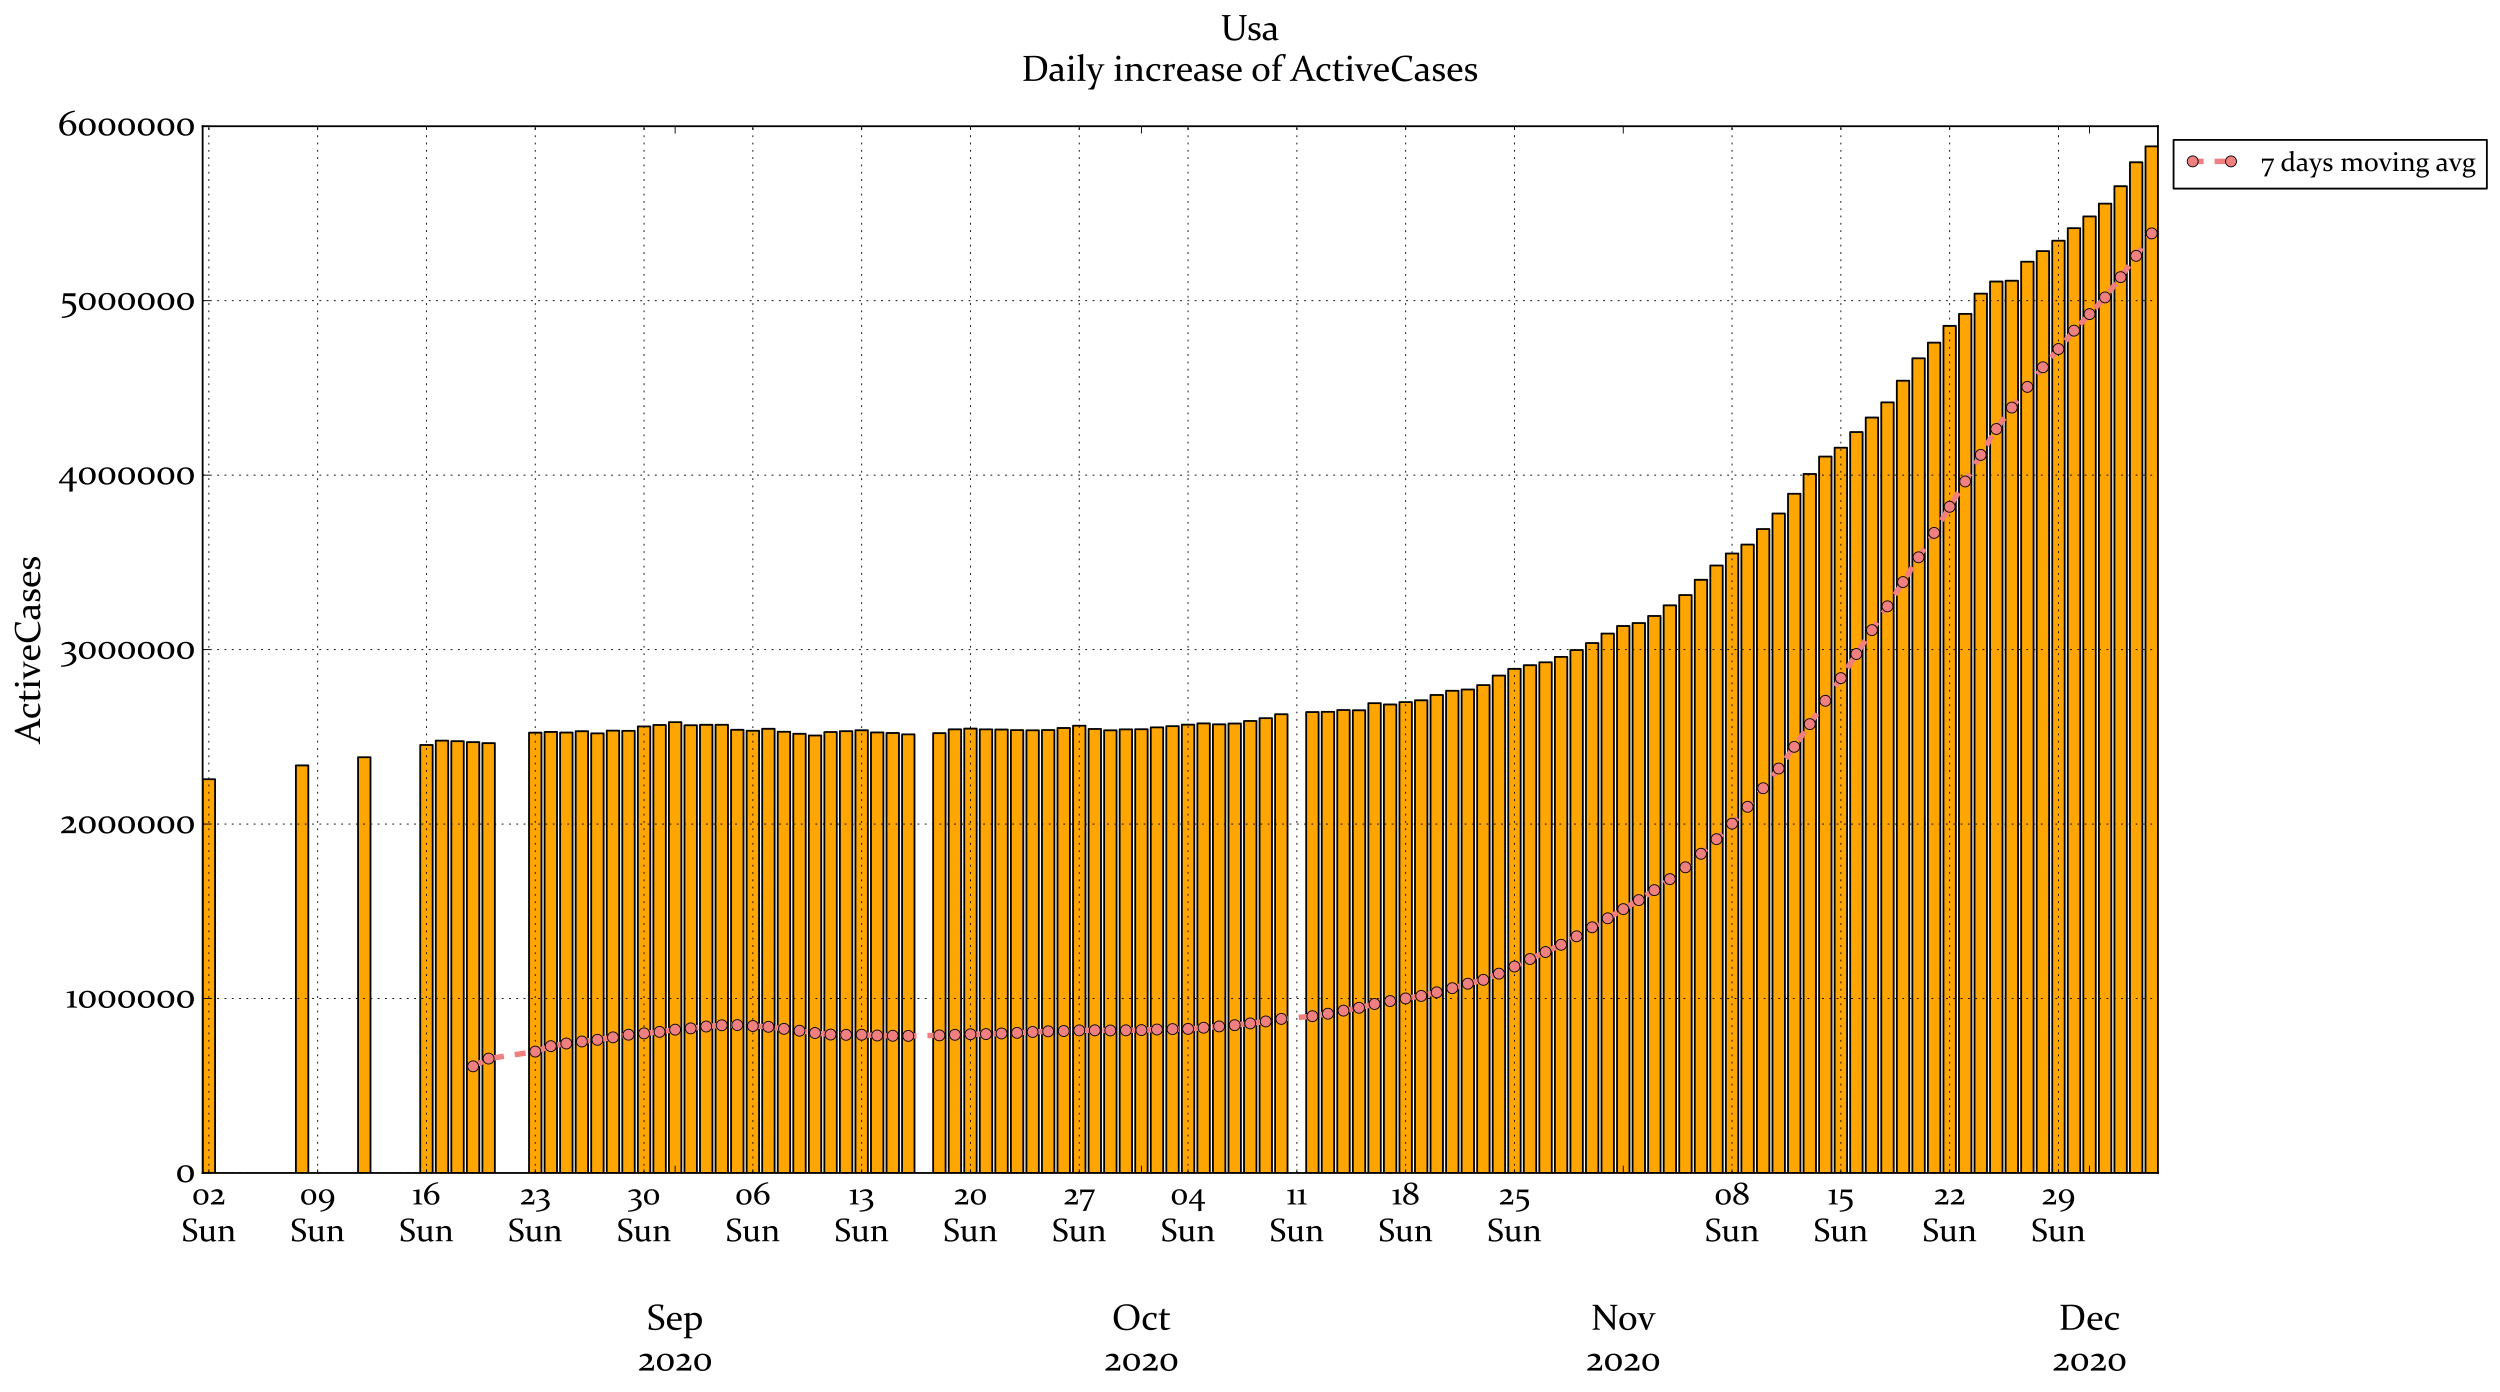 <?xml version="1.0" encoding="utf-8" standalone="no"?>
<!DOCTYPE svg PUBLIC "-//W3C//DTD SVG 1.1//EN"
  "http://www.w3.org/Graphics/SVG/1.1/DTD/svg11.dtd">
<!-- Created with matplotlib (https://matplotlib.org/) -->
<svg height="763.488pt" version="1.1" viewBox="0 0 1370.881 763.488" width="1370.881pt" xmlns="http://www.w3.org/2000/svg" xmlns:xlink="http://www.w3.org/1999/xlink">
 <defs>
  <style type="text/css">*{stroke-linecap:butt;stroke-linejoin:round;}</style>
 </defs>
 <g id="figure_1">
  <g id="patch_1">
   <path d="M -0 763.488 
L 1370.881 763.488 
L 1370.881 0 
L -0 0 
z
" style="fill:#ffffff;"/>
  </g>
  <g id="axes_1">
   <g id="patch_2">
    <path d="M 111.116 643.203 
L 1183.307 643.203 
L 1183.307 69.214 
L 111.116 69.214 
z
" style="fill:#ffffff;"/>
   </g>
   <g id="patch_3">
    <path clip-path="url(#p9e8fb6e54e)" d="M 111.116 643.203 
L 117.934 643.203 
L 117.934 427.296 
L 111.116 427.296 
z
" style="fill:#ffa500;stroke:#000000;stroke-linejoin:miter;"/>
   </g>
   <g id="patch_4">
    <path clip-path="url(#p9e8fb6e54e)" d="M 162.254 643.203 
L 169.072 643.203 
L 169.072 419.708 
L 162.254 419.708 
z
" style="fill:#ffa500;stroke:#000000;stroke-linejoin:miter;"/>
   </g>
   <g id="patch_5">
    <path clip-path="url(#p9e8fb6e54e)" d="M 196.345 643.203 
L 203.164 643.203 
L 203.164 415.235 
L 196.345 415.235 
z
" style="fill:#ffa500;stroke:#000000;stroke-linejoin:miter;"/>
   </g>
   <g id="patch_6">
    <path clip-path="url(#p9e8fb6e54e)" d="M 230.437 643.203 
L 237.256 643.203 
L 237.256 408.51 
L 230.437 408.51 
z
" style="fill:#ffa500;stroke:#000000;stroke-linejoin:miter;"/>
   </g>
   <g id="patch_7">
    <path clip-path="url(#p9e8fb6e54e)" d="M 238.96 643.203 
L 245.779 643.203 
L 245.779 406.122 
L 238.96 406.122 
z
" style="fill:#ffa500;stroke:#000000;stroke-linejoin:miter;"/>
   </g>
   <g id="patch_8">
    <path clip-path="url(#p9e8fb6e54e)" d="M 247.483 643.203 
L 254.302 643.203 
L 254.302 406.417 
L 247.483 406.417 
z
" style="fill:#ffa500;stroke:#000000;stroke-linejoin:miter;"/>
   </g>
   <g id="patch_9">
    <path clip-path="url(#p9e8fb6e54e)" d="M 256.006 643.203 
L 262.825 643.203 
L 262.825 406.955 
L 256.006 406.955 
z
" style="fill:#ffa500;stroke:#000000;stroke-linejoin:miter;"/>
   </g>
   <g id="patch_10">
    <path clip-path="url(#p9e8fb6e54e)" d="M 264.529 643.203 
L 271.348 643.203 
L 271.348 407.504 
L 264.529 407.504 
z
" style="fill:#ffa500;stroke:#000000;stroke-linejoin:miter;"/>
   </g>
   <g id="patch_11">
    <path clip-path="url(#p9e8fb6e54e)" d="M 290.098 643.203 
L 296.917 643.203 
L 296.917 401.758 
L 290.098 401.758 
z
" style="fill:#ffa500;stroke:#000000;stroke-linejoin:miter;"/>
   </g>
   <g id="patch_12">
    <path clip-path="url(#p9e8fb6e54e)" d="M 298.621 643.203 
L 305.44 643.203 
L 305.44 401.357 
L 298.621 401.357 
z
" style="fill:#ffa500;stroke:#000000;stroke-linejoin:miter;"/>
   </g>
   <g id="patch_13">
    <path clip-path="url(#p9e8fb6e54e)" d="M 307.144 643.203 
L 313.963 643.203 
L 313.963 401.685 
L 307.144 401.685 
z
" style="fill:#ffa500;stroke:#000000;stroke-linejoin:miter;"/>
   </g>
   <g id="patch_14">
    <path clip-path="url(#p9e8fb6e54e)" d="M 315.667 643.203 
L 322.486 643.203 
L 322.486 400.959 
L 315.667 400.959 
z
" style="fill:#ffa500;stroke:#000000;stroke-linejoin:miter;"/>
   </g>
   <g id="patch_15">
    <path clip-path="url(#p9e8fb6e54e)" d="M 324.19 643.203 
L 331.009 643.203 
L 331.009 402.153 
L 324.19 402.153 
z
" style="fill:#ffa500;stroke:#000000;stroke-linejoin:miter;"/>
   </g>
   <g id="patch_16">
    <path clip-path="url(#p9e8fb6e54e)" d="M 332.713 643.203 
L 339.532 643.203 
L 339.532 400.633 
L 332.713 400.633 
z
" style="fill:#ffa500;stroke:#000000;stroke-linejoin:miter;"/>
   </g>
   <g id="patch_17">
    <path clip-path="url(#p9e8fb6e54e)" d="M 341.236 643.203 
L 348.055 643.203 
L 348.055 400.763 
L 341.236 400.763 
z
" style="fill:#ffa500;stroke:#000000;stroke-linejoin:miter;"/>
   </g>
   <g id="patch_18">
    <path clip-path="url(#p9e8fb6e54e)" d="M 349.759 643.203 
L 356.578 643.203 
L 356.578 398.331 
L 349.759 398.331 
z
" style="fill:#ffa500;stroke:#000000;stroke-linejoin:miter;"/>
   </g>
   <g id="patch_19">
    <path clip-path="url(#p9e8fb6e54e)" d="M 358.282 643.203 
L 365.101 643.203 
L 365.101 397.527 
L 358.282 397.527 
z
" style="fill:#ffa500;stroke:#000000;stroke-linejoin:miter;"/>
   </g>
   <g id="patch_20">
    <path clip-path="url(#p9e8fb6e54e)" d="M 366.805 643.203 
L 373.624 643.203 
L 373.624 395.997 
L 366.805 395.997 
z
" style="fill:#ffa500;stroke:#000000;stroke-linejoin:miter;"/>
   </g>
   <g id="patch_21">
    <path clip-path="url(#p9e8fb6e54e)" d="M 375.328 643.203 
L 382.147 643.203 
L 382.147 397.674 
L 375.328 397.674 
z
" style="fill:#ffa500;stroke:#000000;stroke-linejoin:miter;"/>
   </g>
   <g id="patch_22">
    <path clip-path="url(#p9e8fb6e54e)" d="M 383.851 643.203 
L 390.67 643.203 
L 390.67 397.448 
L 383.851 397.448 
z
" style="fill:#ffa500;stroke:#000000;stroke-linejoin:miter;"/>
   </g>
   <g id="patch_23">
    <path clip-path="url(#p9e8fb6e54e)" d="M 392.374 643.203 
L 399.193 643.203 
L 399.193 397.432 
L 392.374 397.432 
z
" style="fill:#ffa500;stroke:#000000;stroke-linejoin:miter;"/>
   </g>
   <g id="patch_24">
    <path clip-path="url(#p9e8fb6e54e)" d="M 400.897 643.203 
L 407.715 643.203 
L 407.715 400.191 
L 400.897 400.191 
z
" style="fill:#ffa500;stroke:#000000;stroke-linejoin:miter;"/>
   </g>
   <g id="patch_25">
    <path clip-path="url(#p9e8fb6e54e)" d="M 409.42 643.203 
L 416.238 643.203 
L 416.238 400.715 
L 409.42 400.715 
z
" style="fill:#ffa500;stroke:#000000;stroke-linejoin:miter;"/>
   </g>
   <g id="patch_26">
    <path clip-path="url(#p9e8fb6e54e)" d="M 417.943 643.203 
L 424.761 643.203 
L 424.761 399.637 
L 417.943 399.637 
z
" style="fill:#ffa500;stroke:#000000;stroke-linejoin:miter;"/>
   </g>
   <g id="patch_27">
    <path clip-path="url(#p9e8fb6e54e)" d="M 426.466 643.203 
L 433.284 643.203 
L 433.284 401.264 
L 426.466 401.264 
z
" style="fill:#ffa500;stroke:#000000;stroke-linejoin:miter;"/>
   </g>
   <g id="patch_28">
    <path clip-path="url(#p9e8fb6e54e)" d="M 434.989 643.203 
L 441.807 643.203 
L 441.807 402.377 
L 434.989 402.377 
z
" style="fill:#ffa500;stroke:#000000;stroke-linejoin:miter;"/>
   </g>
   <g id="patch_29">
    <path clip-path="url(#p9e8fb6e54e)" d="M 443.512 643.203 
L 450.33 643.203 
L 450.33 403.313 
L 443.512 403.313 
z
" style="fill:#ffa500;stroke:#000000;stroke-linejoin:miter;"/>
   </g>
   <g id="patch_30">
    <path clip-path="url(#p9e8fb6e54e)" d="M 452.035 643.203 
L 458.853 643.203 
L 458.853 401.41 
L 452.035 401.41 
z
" style="fill:#ffa500;stroke:#000000;stroke-linejoin:miter;"/>
   </g>
   <g id="patch_31">
    <path clip-path="url(#p9e8fb6e54e)" d="M 460.558 643.203 
L 467.376 643.203 
L 467.376 400.928 
L 460.558 400.928 
z
" style="fill:#ffa500;stroke:#000000;stroke-linejoin:miter;"/>
   </g>
   <g id="patch_32">
    <path clip-path="url(#p9e8fb6e54e)" d="M 469.081 643.203 
L 475.899 643.203 
L 475.899 400.44 
L 469.081 400.44 
z
" style="fill:#ffa500;stroke:#000000;stroke-linejoin:miter;"/>
   </g>
   <g id="patch_33">
    <path clip-path="url(#p9e8fb6e54e)" d="M 477.604 643.203 
L 484.422 643.203 
L 484.422 401.618 
L 477.604 401.618 
z
" style="fill:#ffa500;stroke:#000000;stroke-linejoin:miter;"/>
   </g>
   <g id="patch_34">
    <path clip-path="url(#p9e8fb6e54e)" d="M 486.127 643.203 
L 492.945 643.203 
L 492.945 401.942 
L 486.127 401.942 
z
" style="fill:#ffa500;stroke:#000000;stroke-linejoin:miter;"/>
   </g>
   <g id="patch_35">
    <path clip-path="url(#p9e8fb6e54e)" d="M 494.65 643.203 
L 501.468 643.203 
L 501.468 402.679 
L 494.65 402.679 
z
" style="fill:#ffa500;stroke:#000000;stroke-linejoin:miter;"/>
   </g>
   <g id="patch_36">
    <path clip-path="url(#p9e8fb6e54e)" d="M 511.696 643.203 
L 518.514 643.203 
L 518.514 402.02 
L 511.696 402.02 
z
" style="fill:#ffa500;stroke:#000000;stroke-linejoin:miter;"/>
   </g>
   <g id="patch_37">
    <path clip-path="url(#p9e8fb6e54e)" d="M 520.219 643.203 
L 527.037 643.203 
L 527.037 399.933 
L 520.219 399.933 
z
" style="fill:#ffa500;stroke:#000000;stroke-linejoin:miter;"/>
   </g>
   <g id="patch_38">
    <path clip-path="url(#p9e8fb6e54e)" d="M 528.742 643.203 
L 535.56 643.203 
L 535.56 399.533 
L 528.742 399.533 
z
" style="fill:#ffa500;stroke:#000000;stroke-linejoin:miter;"/>
   </g>
   <g id="patch_39">
    <path clip-path="url(#p9e8fb6e54e)" d="M 537.265 643.203 
L 544.083 643.203 
L 544.083 399.956 
L 537.265 399.956 
z
" style="fill:#ffa500;stroke:#000000;stroke-linejoin:miter;"/>
   </g>
   <g id="patch_40">
    <path clip-path="url(#p9e8fb6e54e)" d="M 545.788 643.203 
L 552.606 643.203 
L 552.606 400.043 
L 545.788 400.043 
z
" style="fill:#ffa500;stroke:#000000;stroke-linejoin:miter;"/>
   </g>
   <g id="patch_41">
    <path clip-path="url(#p9e8fb6e54e)" d="M 554.311 643.203 
L 561.129 643.203 
L 561.129 400.362 
L 554.311 400.362 
z
" style="fill:#ffa500;stroke:#000000;stroke-linejoin:miter;"/>
   </g>
   <g id="patch_42">
    <path clip-path="url(#p9e8fb6e54e)" d="M 562.834 643.203 
L 569.652 643.203 
L 569.652 400.462 
L 562.834 400.462 
z
" style="fill:#ffa500;stroke:#000000;stroke-linejoin:miter;"/>
   </g>
   <g id="patch_43">
    <path clip-path="url(#p9e8fb6e54e)" d="M 571.357 643.203 
L 578.175 643.203 
L 578.175 400.323 
L 571.357 400.323 
z
" style="fill:#ffa500;stroke:#000000;stroke-linejoin:miter;"/>
   </g>
   <g id="patch_44">
    <path clip-path="url(#p9e8fb6e54e)" d="M 579.88 643.203 
L 586.698 643.203 
L 586.698 399.197 
L 579.88 399.197 
z
" style="fill:#ffa500;stroke:#000000;stroke-linejoin:miter;"/>
   </g>
   <g id="patch_45">
    <path clip-path="url(#p9e8fb6e54e)" d="M 588.403 643.203 
L 595.221 643.203 
L 595.221 397.929 
L 588.403 397.929 
z
" style="fill:#ffa500;stroke:#000000;stroke-linejoin:miter;"/>
   </g>
   <g id="patch_46">
    <path clip-path="url(#p9e8fb6e54e)" d="M 596.926 643.203 
L 603.744 643.203 
L 603.744 399.722 
L 596.926 399.722 
z
" style="fill:#ffa500;stroke:#000000;stroke-linejoin:miter;"/>
   </g>
   <g id="patch_47">
    <path clip-path="url(#p9e8fb6e54e)" d="M 605.449 643.203 
L 612.267 643.203 
L 612.267 400.472 
L 605.449 400.472 
z
" style="fill:#ffa500;stroke:#000000;stroke-linejoin:miter;"/>
   </g>
   <g id="patch_48">
    <path clip-path="url(#p9e8fb6e54e)" d="M 613.972 643.203 
L 620.79 643.203 
L 620.79 399.96 
L 613.972 399.96 
z
" style="fill:#ffa500;stroke:#000000;stroke-linejoin:miter;"/>
   </g>
   <g id="patch_49">
    <path clip-path="url(#p9e8fb6e54e)" d="M 622.495 643.203 
L 629.313 643.203 
L 629.313 399.878 
L 622.495 399.878 
z
" style="fill:#ffa500;stroke:#000000;stroke-linejoin:miter;"/>
   </g>
   <g id="patch_50">
    <path clip-path="url(#p9e8fb6e54e)" d="M 631.018 643.203 
L 637.836 643.203 
L 637.836 398.84 
L 631.018 398.84 
z
" style="fill:#ffa500;stroke:#000000;stroke-linejoin:miter;"/>
   </g>
   <g id="patch_51">
    <path clip-path="url(#p9e8fb6e54e)" d="M 639.541 643.203 
L 646.359 643.203 
L 646.359 398.195 
L 639.541 398.195 
z
" style="fill:#ffa500;stroke:#000000;stroke-linejoin:miter;"/>
   </g>
   <g id="patch_52">
    <path clip-path="url(#p9e8fb6e54e)" d="M 648.064 643.203 
L 654.882 643.203 
L 654.882 397.373 
L 648.064 397.373 
z
" style="fill:#ffa500;stroke:#000000;stroke-linejoin:miter;"/>
   </g>
   <g id="patch_53">
    <path clip-path="url(#p9e8fb6e54e)" d="M 656.587 643.203 
L 663.405 643.203 
L 663.405 396.682 
L 656.587 396.682 
z
" style="fill:#ffa500;stroke:#000000;stroke-linejoin:miter;"/>
   </g>
   <g id="patch_54">
    <path clip-path="url(#p9e8fb6e54e)" d="M 665.11 643.203 
L 671.928 643.203 
L 671.928 397.187 
L 665.11 397.187 
z
" style="fill:#ffa500;stroke:#000000;stroke-linejoin:miter;"/>
   </g>
   <g id="patch_55">
    <path clip-path="url(#p9e8fb6e54e)" d="M 673.633 643.203 
L 680.451 643.203 
L 680.451 396.755 
L 673.633 396.755 
z
" style="fill:#ffa500;stroke:#000000;stroke-linejoin:miter;"/>
   </g>
   <g id="patch_56">
    <path clip-path="url(#p9e8fb6e54e)" d="M 682.156 643.203 
L 688.974 643.203 
L 688.974 395.343 
L 682.156 395.343 
z
" style="fill:#ffa500;stroke:#000000;stroke-linejoin:miter;"/>
   </g>
   <g id="patch_57">
    <path clip-path="url(#p9e8fb6e54e)" d="M 690.679 643.203 
L 697.497 643.203 
L 697.497 393.8 
L 690.679 393.8 
z
" style="fill:#ffa500;stroke:#000000;stroke-linejoin:miter;"/>
   </g>
   <g id="patch_58">
    <path clip-path="url(#p9e8fb6e54e)" d="M 699.202 643.203 
L 706.02 643.203 
L 706.02 391.663 
L 699.202 391.663 
z
" style="fill:#ffa500;stroke:#000000;stroke-linejoin:miter;"/>
   </g>
   <g id="patch_59">
    <path clip-path="url(#p9e8fb6e54e)" d="M 716.248 643.203 
L 723.066 643.203 
L 723.066 390.464 
L 716.248 390.464 
z
" style="fill:#ffa500;stroke:#000000;stroke-linejoin:miter;"/>
   </g>
   <g id="patch_60">
    <path clip-path="url(#p9e8fb6e54e)" d="M 724.771 643.203 
L 731.589 643.203 
L 731.589 390.324 
L 724.771 390.324 
z
" style="fill:#ffa500;stroke:#000000;stroke-linejoin:miter;"/>
   </g>
   <g id="patch_61">
    <path clip-path="url(#p9e8fb6e54e)" d="M 733.293 643.203 
L 740.112 643.203 
L 740.112 389.343 
L 733.293 389.343 
z
" style="fill:#ffa500;stroke:#000000;stroke-linejoin:miter;"/>
   </g>
   <g id="patch_62">
    <path clip-path="url(#p9e8fb6e54e)" d="M 741.816 643.203 
L 748.635 643.203 
L 748.635 389.479 
L 741.816 389.479 
z
" style="fill:#ffa500;stroke:#000000;stroke-linejoin:miter;"/>
   </g>
   <g id="patch_63">
    <path clip-path="url(#p9e8fb6e54e)" d="M 750.339 643.203 
L 757.158 643.203 
L 757.158 385.586 
L 750.339 385.586 
z
" style="fill:#ffa500;stroke:#000000;stroke-linejoin:miter;"/>
   </g>
   <g id="patch_64">
    <path clip-path="url(#p9e8fb6e54e)" d="M 758.862 643.203 
L 765.681 643.203 
L 765.681 386.302 
L 758.862 386.302 
z
" style="fill:#ffa500;stroke:#000000;stroke-linejoin:miter;"/>
   </g>
   <g id="patch_65">
    <path clip-path="url(#p9e8fb6e54e)" d="M 767.385 643.203 
L 774.204 643.203 
L 774.204 385 
L 767.385 385 
z
" style="fill:#ffa500;stroke:#000000;stroke-linejoin:miter;"/>
   </g>
   <g id="patch_66">
    <path clip-path="url(#p9e8fb6e54e)" d="M 775.908 643.203 
L 782.727 643.203 
L 782.727 383.993 
L 775.908 383.993 
z
" style="fill:#ffa500;stroke:#000000;stroke-linejoin:miter;"/>
   </g>
   <g id="patch_67">
    <path clip-path="url(#p9e8fb6e54e)" d="M 784.431 643.203 
L 791.25 643.203 
L 791.25 381.082 
L 784.431 381.082 
z
" style="fill:#ffa500;stroke:#000000;stroke-linejoin:miter;"/>
   </g>
   <g id="patch_68">
    <path clip-path="url(#p9e8fb6e54e)" d="M 792.954 643.203 
L 799.773 643.203 
L 799.773 378.787 
L 792.954 378.787 
z
" style="fill:#ffa500;stroke:#000000;stroke-linejoin:miter;"/>
   </g>
   <g id="patch_69">
    <path clip-path="url(#p9e8fb6e54e)" d="M 801.477 643.203 
L 808.296 643.203 
L 808.296 378.086 
L 801.477 378.086 
z
" style="fill:#ffa500;stroke:#000000;stroke-linejoin:miter;"/>
   </g>
   <g id="patch_70">
    <path clip-path="url(#p9e8fb6e54e)" d="M 810 643.203 
L 816.819 643.203 
L 816.819 375.674 
L 810 375.674 
z
" style="fill:#ffa500;stroke:#000000;stroke-linejoin:miter;"/>
   </g>
   <g id="patch_71">
    <path clip-path="url(#p9e8fb6e54e)" d="M 818.523 643.203 
L 825.342 643.203 
L 825.342 370.442 
L 818.523 370.442 
z
" style="fill:#ffa500;stroke:#000000;stroke-linejoin:miter;"/>
   </g>
   <g id="patch_72">
    <path clip-path="url(#p9e8fb6e54e)" d="M 827.046 643.203 
L 833.865 643.203 
L 833.865 366.775 
L 827.046 366.775 
z
" style="fill:#ffa500;stroke:#000000;stroke-linejoin:miter;"/>
   </g>
   <g id="patch_73">
    <path clip-path="url(#p9e8fb6e54e)" d="M 835.569 643.203 
L 842.388 643.203 
L 842.388 364.76 
L 835.569 364.76 
z
" style="fill:#ffa500;stroke:#000000;stroke-linejoin:miter;"/>
   </g>
   <g id="patch_74">
    <path clip-path="url(#p9e8fb6e54e)" d="M 844.092 643.203 
L 850.911 643.203 
L 850.911 363.171 
L 844.092 363.171 
z
" style="fill:#ffa500;stroke:#000000;stroke-linejoin:miter;"/>
   </g>
   <g id="patch_75">
    <path clip-path="url(#p9e8fb6e54e)" d="M 852.615 643.203 
L 859.434 643.203 
L 859.434 360.211 
L 852.615 360.211 
z
" style="fill:#ffa500;stroke:#000000;stroke-linejoin:miter;"/>
   </g>
   <g id="patch_76">
    <path clip-path="url(#p9e8fb6e54e)" d="M 861.138 643.203 
L 867.957 643.203 
L 867.957 356.455 
L 861.138 356.455 
z
" style="fill:#ffa500;stroke:#000000;stroke-linejoin:miter;"/>
   </g>
   <g id="patch_77">
    <path clip-path="url(#p9e8fb6e54e)" d="M 869.661 643.203 
L 876.48 643.203 
L 876.48 352.62 
L 869.661 352.62 
z
" style="fill:#ffa500;stroke:#000000;stroke-linejoin:miter;"/>
   </g>
   <g id="patch_78">
    <path clip-path="url(#p9e8fb6e54e)" d="M 878.184 643.203 
L 885.003 643.203 
L 885.003 347.414 
L 878.184 347.414 
z
" style="fill:#ffa500;stroke:#000000;stroke-linejoin:miter;"/>
   </g>
   <g id="patch_79">
    <path clip-path="url(#p9e8fb6e54e)" d="M 886.707 643.203 
L 893.526 643.203 
L 893.526 343.273 
L 886.707 343.273 
z
" style="fill:#ffa500;stroke:#000000;stroke-linejoin:miter;"/>
   </g>
   <g id="patch_80">
    <path clip-path="url(#p9e8fb6e54e)" d="M 895.23 643.203 
L 902.049 643.203 
L 902.049 341.645 
L 895.23 341.645 
z
" style="fill:#ffa500;stroke:#000000;stroke-linejoin:miter;"/>
   </g>
   <g id="patch_81">
    <path clip-path="url(#p9e8fb6e54e)" d="M 903.753 643.203 
L 910.572 643.203 
L 910.572 337.758 
L 903.753 337.758 
z
" style="fill:#ffa500;stroke:#000000;stroke-linejoin:miter;"/>
   </g>
   <g id="patch_82">
    <path clip-path="url(#p9e8fb6e54e)" d="M 912.276 643.203 
L 919.095 643.203 
L 919.095 331.938 
L 912.276 331.938 
z
" style="fill:#ffa500;stroke:#000000;stroke-linejoin:miter;"/>
   </g>
   <g id="patch_83">
    <path clip-path="url(#p9e8fb6e54e)" d="M 920.799 643.203 
L 927.618 643.203 
L 927.618 326.287 
L 920.799 326.287 
z
" style="fill:#ffa500;stroke:#000000;stroke-linejoin:miter;"/>
   </g>
   <g id="patch_84">
    <path clip-path="url(#p9e8fb6e54e)" d="M 929.322 643.203 
L 936.141 643.203 
L 936.141 317.936 
L 929.322 317.936 
z
" style="fill:#ffa500;stroke:#000000;stroke-linejoin:miter;"/>
   </g>
   <g id="patch_85">
    <path clip-path="url(#p9e8fb6e54e)" d="M 937.845 643.203 
L 944.664 643.203 
L 944.664 310.1 
L 937.845 310.1 
z
" style="fill:#ffa500;stroke:#000000;stroke-linejoin:miter;"/>
   </g>
   <g id="patch_86">
    <path clip-path="url(#p9e8fb6e54e)" d="M 946.368 643.203 
L 953.186 643.203 
L 953.186 303.522 
L 946.368 303.522 
z
" style="fill:#ffa500;stroke:#000000;stroke-linejoin:miter;"/>
   </g>
   <g id="patch_87">
    <path clip-path="url(#p9e8fb6e54e)" d="M 954.891 643.203 
L 961.709 643.203 
L 961.709 298.622 
L 954.891 298.622 
z
" style="fill:#ffa500;stroke:#000000;stroke-linejoin:miter;"/>
   </g>
   <g id="patch_88">
    <path clip-path="url(#p9e8fb6e54e)" d="M 963.414 643.203 
L 970.232 643.203 
L 970.232 290.094 
L 963.414 290.094 
z
" style="fill:#ffa500;stroke:#000000;stroke-linejoin:miter;"/>
   </g>
   <g id="patch_89">
    <path clip-path="url(#p9e8fb6e54e)" d="M 971.937 643.203 
L 978.755 643.203 
L 978.755 281.572 
L 971.937 281.572 
z
" style="fill:#ffa500;stroke:#000000;stroke-linejoin:miter;"/>
   </g>
   <g id="patch_90">
    <path clip-path="url(#p9e8fb6e54e)" d="M 980.46 643.203 
L 987.278 643.203 
L 987.278 270.755 
L 980.46 270.755 
z
" style="fill:#ffa500;stroke:#000000;stroke-linejoin:miter;"/>
   </g>
   <g id="patch_91">
    <path clip-path="url(#p9e8fb6e54e)" d="M 988.983 643.203 
L 995.801 643.203 
L 995.801 259.901 
L 988.983 259.901 
z
" style="fill:#ffa500;stroke:#000000;stroke-linejoin:miter;"/>
   </g>
   <g id="patch_92">
    <path clip-path="url(#p9e8fb6e54e)" d="M 997.506 643.203 
L 1004.324 643.203 
L 1004.324 250.354 
L 997.506 250.354 
z
" style="fill:#ffa500;stroke:#000000;stroke-linejoin:miter;"/>
   </g>
   <g id="patch_93">
    <path clip-path="url(#p9e8fb6e54e)" d="M 1006.029 643.203 
L 1012.847 643.203 
L 1012.847 245.505 
L 1006.029 245.505 
z
" style="fill:#ffa500;stroke:#000000;stroke-linejoin:miter;"/>
   </g>
   <g id="patch_94">
    <path clip-path="url(#p9e8fb6e54e)" d="M 1014.552 643.203 
L 1021.37 643.203 
L 1021.37 236.92 
L 1014.552 236.92 
z
" style="fill:#ffa500;stroke:#000000;stroke-linejoin:miter;"/>
   </g>
   <g id="patch_95">
    <path clip-path="url(#p9e8fb6e54e)" d="M 1023.075 643.203 
L 1029.893 643.203 
L 1029.893 228.953 
L 1023.075 228.953 
z
" style="fill:#ffa500;stroke:#000000;stroke-linejoin:miter;"/>
   </g>
   <g id="patch_96">
    <path clip-path="url(#p9e8fb6e54e)" d="M 1031.598 643.203 
L 1038.416 643.203 
L 1038.416 220.645 
L 1031.598 220.645 
z
" style="fill:#ffa500;stroke:#000000;stroke-linejoin:miter;"/>
   </g>
   <g id="patch_97">
    <path clip-path="url(#p9e8fb6e54e)" d="M 1040.121 643.203 
L 1046.939 643.203 
L 1046.939 208.765 
L 1040.121 208.765 
z
" style="fill:#ffa500;stroke:#000000;stroke-linejoin:miter;"/>
   </g>
   <g id="patch_98">
    <path clip-path="url(#p9e8fb6e54e)" d="M 1048.644 643.203 
L 1055.462 643.203 
L 1055.462 196.471 
L 1048.644 196.471 
z
" style="fill:#ffa500;stroke:#000000;stroke-linejoin:miter;"/>
   </g>
   <g id="patch_99">
    <path clip-path="url(#p9e8fb6e54e)" d="M 1057.167 643.203 
L 1063.985 643.203 
L 1063.985 187.894 
L 1057.167 187.894 
z
" style="fill:#ffa500;stroke:#000000;stroke-linejoin:miter;"/>
   </g>
   <g id="patch_100">
    <path clip-path="url(#p9e8fb6e54e)" d="M 1065.69 643.203 
L 1072.508 643.203 
L 1072.508 178.691 
L 1065.69 178.691 
z
" style="fill:#ffa500;stroke:#000000;stroke-linejoin:miter;"/>
   </g>
   <g id="patch_101">
    <path clip-path="url(#p9e8fb6e54e)" d="M 1074.213 643.203 
L 1081.031 643.203 
L 1081.031 172.133 
L 1074.213 172.133 
z
" style="fill:#ffa500;stroke:#000000;stroke-linejoin:miter;"/>
   </g>
   <g id="patch_102">
    <path clip-path="url(#p9e8fb6e54e)" d="M 1082.736 643.203 
L 1089.554 643.203 
L 1089.554 161.011 
L 1082.736 161.011 
z
" style="fill:#ffa500;stroke:#000000;stroke-linejoin:miter;"/>
   </g>
   <g id="patch_103">
    <path clip-path="url(#p9e8fb6e54e)" d="M 1091.259 643.203 
L 1098.077 643.203 
L 1098.077 154.376 
L 1091.259 154.376 
z
" style="fill:#ffa500;stroke:#000000;stroke-linejoin:miter;"/>
   </g>
   <g id="patch_104">
    <path clip-path="url(#p9e8fb6e54e)" d="M 1099.782 643.203 
L 1106.6 643.203 
L 1106.6 153.944 
L 1099.782 153.944 
z
" style="fill:#ffa500;stroke:#000000;stroke-linejoin:miter;"/>
   </g>
   <g id="patch_105">
    <path clip-path="url(#p9e8fb6e54e)" d="M 1108.305 643.203 
L 1115.123 643.203 
L 1115.123 143.501 
L 1108.305 143.501 
z
" style="fill:#ffa500;stroke:#000000;stroke-linejoin:miter;"/>
   </g>
   <g id="patch_106">
    <path clip-path="url(#p9e8fb6e54e)" d="M 1116.828 643.203 
L 1123.646 643.203 
L 1123.646 137.692 
L 1116.828 137.692 
z
" style="fill:#ffa500;stroke:#000000;stroke-linejoin:miter;"/>
   </g>
   <g id="patch_107">
    <path clip-path="url(#p9e8fb6e54e)" d="M 1125.351 643.203 
L 1132.169 643.203 
L 1132.169 131.988 
L 1125.351 131.988 
z
" style="fill:#ffa500;stroke:#000000;stroke-linejoin:miter;"/>
   </g>
   <g id="patch_108">
    <path clip-path="url(#p9e8fb6e54e)" d="M 1133.874 643.203 
L 1140.692 643.203 
L 1140.692 125.106 
L 1133.874 125.106 
z
" style="fill:#ffa500;stroke:#000000;stroke-linejoin:miter;"/>
   </g>
   <g id="patch_109">
    <path clip-path="url(#p9e8fb6e54e)" d="M 1142.397 643.203 
L 1149.215 643.203 
L 1149.215 118.688 
L 1142.397 118.688 
z
" style="fill:#ffa500;stroke:#000000;stroke-linejoin:miter;"/>
   </g>
   <g id="patch_110">
    <path clip-path="url(#p9e8fb6e54e)" d="M 1150.92 643.203 
L 1157.738 643.203 
L 1157.738 111.654 
L 1150.92 111.654 
z
" style="fill:#ffa500;stroke:#000000;stroke-linejoin:miter;"/>
   </g>
   <g id="patch_111">
    <path clip-path="url(#p9e8fb6e54e)" d="M 1159.443 643.203 
L 1166.261 643.203 
L 1166.261 102.104 
L 1159.443 102.104 
z
" style="fill:#ffa500;stroke:#000000;stroke-linejoin:miter;"/>
   </g>
   <g id="patch_112">
    <path clip-path="url(#p9e8fb6e54e)" d="M 1167.966 643.203 
L 1174.784 643.203 
L 1174.784 88.977 
L 1167.966 88.977 
z
" style="fill:#ffa500;stroke:#000000;stroke-linejoin:miter;"/>
   </g>
   <g id="patch_113">
    <path clip-path="url(#p9e8fb6e54e)" d="M 1176.489 643.203 
L 1183.307 643.203 
L 1183.307 80.248 
L 1176.489 80.248 
z
" style="fill:#ffa500;stroke:#000000;stroke-linejoin:miter;"/>
   </g>
   <g id="patch_114">
    <path d="M 111.116 643.203 
L 111.116 69.214 
" style="fill:none;stroke:#000000;stroke-linecap:square;stroke-linejoin:miter;"/>
   </g>
   <g id="patch_115">
    <path d="M 1183.307 643.203 
L 1183.307 69.214 
" style="fill:none;stroke:#000000;stroke-linecap:square;stroke-linejoin:miter;"/>
   </g>
   <g id="patch_116">
    <path d="M 111.116 643.203 
L 1183.307 643.203 
" style="fill:none;stroke:#000000;stroke-linecap:square;stroke-linejoin:miter;"/>
   </g>
   <g id="patch_117">
    <path d="M 111.116 69.214 
L 1183.307 69.214 
" style="fill:none;stroke:#000000;stroke-linecap:square;stroke-linejoin:miter;"/>
   </g>
   <g id="matplotlib.axis_1">
    <g id="xtick_1">
     <g id="line2d_1">
      <defs>
       <path d="M 0 0 
L 0 -4 
" id="m3baa8a9efc" style="stroke:#000000;stroke-width:0.5;"/>
      </defs>
      <g>
       <use style="stroke:#000000;stroke-width:0.5;" x="370.214" xlink:href="#m3baa8a9efc" y="643.203"/>
      </g>
     </g>
     <g id="line2d_2">
      <defs>
       <path d="M 0 0 
L 0 4 
" id="mab5f873100" style="stroke:#000000;stroke-width:0.5;"/>
      </defs>
      <g>
       <use style="stroke:#000000;stroke-width:0.5;" x="370.214" xlink:href="#mab5f873100" y="69.214"/>
      </g>
     </g>
     <g id="text_1">
      <!--  -->
      <g transform="translate(370.214 661.919)scale(0.2 -0.2)"/>
      <!--  -->
      <g transform="translate(370.214 684.324)scale(0.2 -0.2)"/>
      <!--  -->
      <g transform="translate(370.214 706.73)scale(0.2 -0.2)"/>
      <!-- Sep -->
      <g transform="translate(354.73 729.135)scale(0.2 -0.2)">
       <defs>
        <path d="M 37.109 63.922 
Q 31.984 65.625 27.688 65.625 
Q 21.234 65.625 17.406 62.5 
Q 13.578 59.375 13.578 53.812 
Q 13.578 50.641 14.922 48.234 
Q 16.266 45.844 18.531 44.031 
Q 20.797 42.234 23.672 40.812 
Q 26.562 39.406 29.641 38.031 
Q 33.016 36.578 36.188 34.938 
Q 39.359 33.297 41.922 31.094 
Q 44.484 28.906 46.016 25.828 
Q 47.562 22.75 47.562 18.656 
Q 47.562 8.938 40.75 3.812 
Q 33.938 -1.312 21.875 -1.312 
Q 14.109 -1.312 4.688 1.312 
L 4.391 1.703 
L 6.781 18.312 
L 8.984 18.656 
L 12.406 4.781 
Q 17.578 2.734 23 2.734 
Q 30.281 2.734 34.344 5.953 
Q 38.422 9.188 38.422 15.141 
Q 38.422 18.266 37.109 20.625 
Q 35.797 23 33.562 24.703 
Q 31.344 26.422 28.516 27.812 
Q 25.688 29.203 22.656 30.562 
Q 19.234 32.031 16.016 33.734 
Q 12.797 35.453 10.172 37.719 
Q 7.562 39.984 6 43.281 
Q 4.438 46.578 4.438 50.984 
Q 4.438 59.812 11.047 64.641 
Q 17.672 69.484 28.609 69.484 
Q 36.328 69.484 44.781 67.672 
L 45.125 67.328 
L 42.234 52.094 
L 40.281 51.766 
z
" id="Constantia-83"/>
        <path d="M 44.047 3.469 
Q 39.891 0.875 35.5 -0.25 
Q 31.109 -1.375 27.344 -1.375 
Q 16.609 -1.375 10.203 4.75 
Q 3.812 10.891 3.812 21.781 
Q 3.812 32.625 9.938 39.5 
Q 16.062 46.391 26.312 46.391 
Q 34.906 46.391 39.688 41.234 
Q 44.484 36.078 44.484 27 
Q 44.484 25.641 44.344 24.219 
L 13.375 24.219 
Q 13.375 13.719 18.312 9.203 
Q 23.25 4.688 33.734 4.688 
Q 38.422 4.688 43.75 5.562 
z
M 34.766 28.266 
L 34.766 29.734 
Q 34.766 36.672 32.547 39.641 
Q 30.328 42.625 25.922 42.625 
Q 20.125 42.625 17.047 38.422 
Q 13.969 34.234 13.578 28.266 
z
" id="Constantia-101"/>
        <path d="M 2.094 41.312 
L 1.859 42.969 
Q 10.062 44.531 17.328 46.391 
L 17.828 46.047 
L 17.828 41.266 
Q 25.297 46.391 32.281 46.391 
Q 41.359 46.391 46.703 40.312 
Q 52.047 34.234 52.047 24.516 
Q 52.047 12.547 45.156 5.578 
Q 38.281 -1.375 25.641 -1.375 
Q 21.875 -1.375 17.828 -0.641 
L 17.828 -11.328 
Q 17.828 -16.219 17.922 -18.172 
Q 18.016 -19.625 19.234 -19.922 
L 25.641 -21.734 
L 25.781 -23.734 
Q 18.172 -23.578 13.375 -23.578 
Q 8.594 -23.578 2.047 -23.734 
L 1.859 -21.734 
L 7.469 -20.062 
Q 8.641 -19.734 8.688 -18.562 
Q 8.797 -14.984 8.797 -7.766 
L 8.797 12.109 
Q 8.797 33.734 8.594 39.453 
z
M 17.828 3.766 
Q 22.078 2.828 26.031 2.828 
Q 34.125 2.828 38.219 7.906 
Q 42.328 12.984 42.328 22.469 
Q 42.328 31.391 38.422 35.938 
Q 34.516 40.484 27.203 40.484 
Q 21.922 40.484 17.828 38.328 
z
" id="Constantia-112"/>
       </defs>
       <use xlink:href="#Constantia-83"/>
       <use x="50.977" xlink:href="#Constantia-101"/>
       <use x="98.877" xlink:href="#Constantia-112"/>
      </g>
      <!-- 2020 -->
      <g transform="translate(349.755 751.541)scale(0.2 -0.2)">
       <defs>
        <path d="M 42.391 15.484 
L 44.531 15.875 
L 43.562 0.203 
L 43.219 -0.141 
Q 33.25 0 22.359 0 
Q 12.25 0 3.766 -0.141 
L 3.422 3.859 
Q 8.016 6.844 11.672 9.375 
Q 15.328 11.922 18.016 14.109 
Q 20.703 16.266 22.75 18.219 
Q 24.812 20.172 26.203 22.094 
Q 27.594 24.031 28.312 26.031 
Q 29.047 28.031 29.047 30.219 
Q 29.047 34.719 25.781 37.344 
Q 22.516 39.984 17.781 39.984 
Q 12.203 39.984 6.547 36.969 
L 4.688 40.188 
Q 13.812 46.391 23 46.391 
Q 29.891 46.391 34.453 43.047 
Q 39.016 39.703 39.016 33.734 
Q 39.016 30.031 37.344 26.828 
Q 35.688 23.641 32.516 20.562 
Q 29.344 17.484 24.75 14.328 
Q 20.172 11.188 14.266 7.672 
L 14.312 7.422 
L 38.578 7.422 
z
" id="Constantia-50"/>
        <path d="M 13.672 23.297 
Q 13.672 13.625 17.156 8.109 
Q 20.656 2.594 27.203 2.594 
Q 33.844 2.594 37.016 7.516 
Q 40.188 12.453 40.188 22.609 
Q 40.188 32.562 36.719 37.609 
Q 33.25 42.672 26.656 42.672 
Q 19.922 42.672 16.797 37.844 
Q 13.672 33.016 13.672 23.297 
z
M 49.953 23.688 
Q 49.953 12.25 43.438 5.484 
Q 36.922 -1.266 26.422 -1.266 
Q 16.312 -1.266 10.109 4.938 
Q 3.906 11.141 3.906 22.016 
Q 3.906 33.203 10.391 39.797 
Q 16.891 46.391 27.484 46.391 
Q 37.797 46.391 43.875 40.375 
Q 49.953 34.375 49.953 23.688 
z
" id="Constantia-48"/>
       </defs>
       <use xlink:href="#Constantia-50"/>
       <use x="48.438" xlink:href="#Constantia-48"/>
       <use x="102.295" xlink:href="#Constantia-50"/>
       <use x="150.732" xlink:href="#Constantia-48"/>
      </g>
     </g>
    </g>
    <g id="xtick_2">
     <g id="line2d_3">
      <g>
       <use style="stroke:#000000;stroke-width:0.5;" x="625.904" xlink:href="#m3baa8a9efc" y="643.203"/>
      </g>
     </g>
     <g id="line2d_4">
      <g>
       <use style="stroke:#000000;stroke-width:0.5;" x="625.904" xlink:href="#mab5f873100" y="69.214"/>
      </g>
     </g>
     <g id="text_2">
      <!--  -->
      <g transform="translate(625.904 661.919)scale(0.2 -0.2)"/>
      <!--  -->
      <g transform="translate(625.904 684.324)scale(0.2 -0.2)"/>
      <!--  -->
      <g transform="translate(625.904 706.73)scale(0.2 -0.2)"/>
      <!-- Oct -->
      <g transform="translate(609.718 729.135)scale(0.2 -0.2)">
       <defs>
        <path d="M 15.578 35.016 
Q 15.578 19.094 22.016 10.625 
Q 28.469 2.156 40.922 2.156 
Q 53.172 2.156 59 9.844 
Q 64.844 17.531 64.844 33.984 
Q 64.844 49.422 58.641 57.719 
Q 52.438 66.016 39.5 66.016 
Q 26.953 66.016 21.266 58.328 
Q 15.578 50.641 15.578 35.016 
z
M 75.594 35.641 
Q 75.594 18.75 65.984 8.469 
Q 56.391 -1.812 39.156 -1.812 
Q 22.797 -1.812 13.844 7.688 
Q 4.891 17.188 4.891 33.406 
Q 4.891 50.297 14.531 60.125 
Q 24.172 69.969 41.266 69.969 
Q 57.672 69.969 66.625 60.766 
Q 75.594 51.562 75.594 35.641 
z
" id="Constantia-79"/>
        <path d="M 42.969 3.469 
Q 39.938 1.422 35.469 0.016 
Q 31 -1.375 26.609 -1.375 
Q 16.062 -1.375 9.906 4.797 
Q 3.766 10.984 3.766 21.297 
Q 3.766 32.469 10.734 39.422 
Q 17.719 46.391 28.812 46.391 
Q 35.984 46.391 42.719 43.453 
Q 41.109 36.922 39.844 30.078 
L 37.938 29.781 
L 33.984 41.5 
Q 31.734 42.281 28.906 42.281 
Q 21.625 42.281 17.516 37.203 
Q 13.422 32.125 13.422 23.781 
Q 13.422 13.969 18.062 9.281 
Q 22.703 4.594 32.766 4.594 
Q 37.406 4.594 42.672 5.516 
z
" id="Constantia-99"/>
        <path d="M 17.484 39.938 
Q 17.188 23.438 17.188 13.328 
Q 17.188 8.25 18.703 6.312 
Q 20.219 4.391 24.469 4.391 
Q 27.828 4.391 33.25 5.281 
L 33.547 3.078 
Q 25.094 -1.172 18.453 -1.172 
Q 13.141 -1.172 10.547 1.688 
Q 7.953 4.547 7.953 10.297 
Q 7.953 19.781 8.297 40.234 
L 1.562 41.891 
L 1.266 43.891 
L 8.797 44.531 
L 12.156 56.344 
Q 14.891 57.078 17.141 57.766 
L 17.625 57.422 
Q 17.484 51.516 17.484 46.391 
L 17.484 44.578 
L 32.172 44.578 
L 32.172 39.938 
z
" id="Constantia-116"/>
       </defs>
       <use xlink:href="#Constantia-79"/>
       <use x="80.42" xlink:href="#Constantia-99"/>
       <use x="126.562" xlink:href="#Constantia-116"/>
      </g>
      <!-- 2020 -->
      <g transform="translate(605.445 751.541)scale(0.2 -0.2)">
       <use xlink:href="#Constantia-50"/>
       <use x="48.438" xlink:href="#Constantia-48"/>
       <use x="102.295" xlink:href="#Constantia-50"/>
       <use x="150.732" xlink:href="#Constantia-48"/>
      </g>
     </g>
    </g>
    <g id="xtick_3">
     <g id="line2d_5">
      <g>
       <use style="stroke:#000000;stroke-width:0.5;" x="890.116" xlink:href="#m3baa8a9efc" y="643.203"/>
      </g>
     </g>
     <g id="line2d_6">
      <g>
       <use style="stroke:#000000;stroke-width:0.5;" x="890.116" xlink:href="#mab5f873100" y="69.214"/>
      </g>
     </g>
     <g id="text_3">
      <!--  -->
      <g transform="translate(890.116 661.919)scale(0.2 -0.2)"/>
      <!--  -->
      <g transform="translate(890.116 684.324)scale(0.2 -0.2)"/>
      <!--  -->
      <g transform="translate(890.116 706.73)scale(0.2 -0.2)"/>
      <!-- Nov -->
      <g transform="translate(872.541 729.135)scale(0.2 -0.2)">
       <defs>
        <path d="M 16.656 54.438 
L 16.656 14.984 
Q 16.656 9.234 16.75 5.422 
Q 16.797 4.047 17.969 3.766 
L 23.781 2.047 
L 23.875 -0.141 
Q 17.781 0 13.875 0 
Q 10.062 0 3.766 -0.141 
L 3.562 1.953 
L 9.578 3.766 
Q 10.844 4.156 10.891 5.281 
Q 10.984 9.234 10.984 14.984 
L 10.984 54.594 
Q 10.984 59.469 10.891 62.703 
Q 10.844 63.969 9.719 64.359 
L 3.656 66.266 
L 3.562 68.359 
Q 9.859 68.172 13.531 68.172 
Q 15.719 68.172 17.969 68.359 
L 58.984 17.141 
L 58.984 54.781 
Q 58.984 59.516 58.891 62.938 
Q 58.844 64.062 57.625 64.453 
L 51.859 66.109 
L 51.766 68.359 
Q 58.016 68.172 61.859 68.172 
Q 65.766 68.172 71.875 68.359 
L 72.078 66.266 
L 65.922 64.359 
Q 64.797 63.969 64.75 62.703 
Q 64.656 59.469 64.656 54.594 
L 64.656 0 
L 60.547 -0.391 
z
" id="Constantia-78"/>
        <path d="M 13.719 23.047 
Q 13.719 13.922 17.141 8.172 
Q 20.562 2.438 27.297 2.438 
Q 33.594 2.438 36.891 7.484 
Q 40.188 12.547 40.188 22.469 
Q 40.188 31.781 36.719 37.156 
Q 33.25 42.531 26.656 42.531 
Q 20.406 42.531 17.062 37.688 
Q 13.719 32.859 13.719 23.047 
z
M 50.141 23.484 
Q 50.141 12.359 43.422 5.484 
Q 36.719 -1.375 26.375 -1.375 
Q 16.266 -1.375 10.031 5.094 
Q 3.812 11.578 3.812 22.016 
Q 3.812 32.766 10.328 39.578 
Q 16.844 46.391 27.594 46.391 
Q 37.75 46.391 43.938 40.109 
Q 50.141 33.844 50.141 23.484 
z
" id="Constantia-111"/>
        <path d="M -1.516 45.266 
Q 4.641 45.125 9.422 45.125 
Q 13.812 45.125 19.969 45.266 
L 20.172 43.266 
L 14.5 41.703 
Q 18.5 30.328 23.781 17.531 
Q 25.141 14.156 26.219 11.078 
Q 27.297 14.156 28.719 17.484 
Q 33.156 28.422 38.031 41.703 
L 32.469 43.266 
L 32.281 45.266 
Q 36.234 45.125 40.531 45.125 
Q 44.922 45.125 49.031 45.266 
L 49.219 43.266 
L 44.344 41.844 
Q 43.219 41.453 42.438 39.938 
Q 38.578 31 33.469 18.672 
Q 28.375 6.344 25.781 -0.344 
L 21.625 -0.781 
Q 18.953 6.297 13.891 18.594 
Q 8.844 30.906 5.219 39.703 
Q 4.438 41.406 3.078 41.891 
L -1.422 43.266 
z
" id="Constantia-118"/>
       </defs>
       <use xlink:href="#Constantia-78"/>
       <use x="73.402" xlink:href="#Constantia-111"/>
       <use x="127.455" xlink:href="#Constantia-118"/>
      </g>
      <!-- 2020 -->
      <g transform="translate(869.657 751.541)scale(0.2 -0.2)">
       <use xlink:href="#Constantia-50"/>
       <use x="48.438" xlink:href="#Constantia-48"/>
       <use x="102.295" xlink:href="#Constantia-50"/>
       <use x="150.732" xlink:href="#Constantia-48"/>
      </g>
     </g>
    </g>
    <g id="xtick_4">
     <g id="line2d_7">
      <g>
       <use style="stroke:#000000;stroke-width:0.5;" x="1145.806" xlink:href="#m3baa8a9efc" y="643.203"/>
      </g>
     </g>
     <g id="line2d_8">
      <g>
       <use style="stroke:#000000;stroke-width:0.5;" x="1145.806" xlink:href="#mab5f873100" y="69.214"/>
      </g>
     </g>
     <g id="text_4">
      <!--  -->
      <g transform="translate(1145.806 661.919)scale(0.2 -0.2)"/>
      <!--  -->
      <g transform="translate(1145.806 684.324)scale(0.2 -0.2)"/>
      <!--  -->
      <g transform="translate(1145.806 706.73)scale(0.2 -0.2)"/>
      <!-- Dec -->
      <g transform="translate(1128.892 729.135)scale(0.2 -0.2)">
       <defs>
        <path d="M 17.094 0 
Q 11.188 0 4.984 -0.141 
L 4.781 1.953 
L 10.797 3.766 
Q 12.062 4.156 12.109 5.281 
Q 12.156 7.234 12.172 9.641 
Q 12.203 12.062 12.203 14.984 
L 12.203 54.594 
Q 12.203 57.078 12.172 59.078 
Q 12.156 61.078 12.109 62.703 
Q 12.062 63.969 10.938 64.359 
L 4.891 66.266 
L 4.781 68.359 
Q 11.078 68.172 17.047 68.172 
Q 21.922 68.172 26.453 68.406 
Q 31 68.656 35.797 68.656 
Q 52.875 68.656 61.469 60.859 
Q 70.062 53.078 70.062 37.75 
Q 70.062 19.672 60.516 9.688 
Q 50.984 -0.297 33.734 -0.297 
Q 29 -0.297 25.281 -0.141 
Q 21.578 0 17.094 0 
z
M 21.781 4.344 
Q 24.656 3.953 27.406 3.828 
Q 30.172 3.719 32.953 3.719 
Q 45.844 3.719 52.578 11.297 
Q 59.328 18.891 59.328 34.578 
Q 59.328 49.812 52.922 57.156 
Q 46.531 64.5 32.672 64.5 
Q 30.469 64.5 27.797 64.406 
Q 25.141 64.312 21.781 64.062 
z
" id="Constantia-68"/>
       </defs>
       <use xlink:href="#Constantia-68"/>
       <use x="75.098" xlink:href="#Constantia-101"/>
       <use x="122.998" xlink:href="#Constantia-99"/>
      </g>
      <!-- 2020 -->
      <g transform="translate(1125.347 751.541)scale(0.2 -0.2)">
       <use xlink:href="#Constantia-50"/>
       <use x="48.438" xlink:href="#Constantia-48"/>
       <use x="102.295" xlink:href="#Constantia-50"/>
       <use x="150.732" xlink:href="#Constantia-48"/>
      </g>
     </g>
    </g>
    <g id="xtick_5">
     <g id="line2d_9">
      <path clip-path="url(#p9e8fb6e54e)" d="M 114.525 643.203 
L 114.525 69.214 
" style="fill:none;stroke:#000000;stroke-dasharray:1,3;stroke-dashoffset:0;stroke-width:0.5;"/>
     </g>
     <g id="line2d_10">
      <defs>
       <path d="M 0 0 
L 0 -2 
" id="me08700c7b7" style="stroke:#000000;stroke-width:0.5;"/>
      </defs>
      <g>
       <use style="stroke:#000000;stroke-width:0.5;" x="114.525" xlink:href="#me08700c7b7" y="643.203"/>
      </g>
     </g>
     <g id="line2d_11">
      <defs>
       <path d="M 0 0 
L 0 2 
" id="m6167fe9b07" style="stroke:#000000;stroke-width:0.5;"/>
      </defs>
      <g>
       <use style="stroke:#000000;stroke-width:0.5;" x="114.525" xlink:href="#m6167fe9b07" y="69.214"/>
      </g>
     </g>
     <g id="text_5">
      <!-- 02 -->
      <g transform="translate(105.318 660.447)scale(0.18 -0.18)">
       <use xlink:href="#Constantia-48"/>
       <use x="53.857" xlink:href="#Constantia-50"/>
      </g>
      <!-- Sun -->
      <g transform="translate(99.574 680.612)scale(0.18 -0.18)">
       <defs>
        <path d="M 38.875 4.297 
Q 31.25 -1.375 23.641 -1.375 
Q 15.969 -1.375 12.125 2.531 
Q 8.297 6.453 8.297 13.531 
L 8.297 23.875 
Q 8.297 34.328 8.109 39.547 
L 1.609 41.312 
L 1.375 42.969 
Q 9.906 44.531 17.188 46.391 
L 17.625 46.047 
Q 17.328 40.328 17.328 31.344 
L 17.328 15.828 
Q 17.328 9.906 20.109 7.25 
Q 22.906 4.594 27.984 4.594 
Q 33.062 4.594 38.375 7.281 
L 38.375 28.078 
Q 38.375 34.906 38.188 39.547 
L 31.734 41.312 
L 31.5 42.969 
Q 39.984 44.531 47.266 46.391 
L 47.703 46.047 
Q 47.406 40.188 47.406 31.062 
Q 47.406 13.328 47.516 9.422 
Q 47.562 7.422 47.797 6.203 
Q 48.047 4.984 48.734 4.312 
Q 49.422 3.656 50.75 3.391 
Q 52.094 3.125 54.344 3.078 
L 54.594 1.172 
Q 52.344 0.297 49.406 -0.5 
Q 46.484 -1.312 45.406 -1.312 
Q 40.484 -1.312 38.875 4.297 
z
" id="Constantia-117"/>
        <path d="M 2.828 42.969 
Q 11.031 44.531 18.312 46.391 
L 18.797 46.047 
L 18.797 40.375 
Q 27.297 46.391 34.625 46.391 
Q 41.547 46.391 45.484 42.5 
Q 49.422 38.625 49.422 31.5 
L 49.422 14.266 
Q 49.422 8.156 49.516 5.219 
Q 49.562 3.906 50.781 3.516 
L 56.203 1.859 
L 56.297 -0.141 
Q 49.859 0 45.062 0 
Q 40.281 0 34.422 -0.141 
L 34.234 1.859 
L 39.109 3.266 
Q 40.234 3.656 40.328 4.781 
Q 40.375 5.469 40.375 7.859 
L 40.375 29.156 
Q 40.375 35.156 37.5 37.766 
Q 34.625 40.375 29 40.375 
Q 24.078 40.375 18.797 37.547 
L 18.797 16.219 
Q 18.797 10.109 18.891 5.031 
Q 18.953 3.719 20.016 3.375 
L 25.094 1.859 
L 25.203 -0.141 
Q 19.141 0 14.359 0 
Q 9.578 0 3.031 -0.141 
L 2.828 1.859 
L 8.594 3.516 
Q 9.672 3.953 9.719 5.031 
Q 9.766 8.156 9.766 11.031 
L 9.766 27.688 
Q 9.766 34.078 9.578 39.547 
L 3.078 41.312 
z
" id="Constantia-110"/>
       </defs>
       <use xlink:href="#Constantia-83"/>
       <use x="50.977" xlink:href="#Constantia-117"/>
       <use x="107.91" xlink:href="#Constantia-110"/>
      </g>
     </g>
    </g>
    <g id="xtick_6">
     <g id="line2d_12">
      <path clip-path="url(#p9e8fb6e54e)" d="M 174.186 643.203 
L 174.186 69.214 
" style="fill:none;stroke:#000000;stroke-dasharray:1,3;stroke-dashoffset:0;stroke-width:0.5;"/>
     </g>
     <g id="line2d_13">
      <g>
       <use style="stroke:#000000;stroke-width:0.5;" x="174.186" xlink:href="#me08700c7b7" y="643.203"/>
      </g>
     </g>
     <g id="line2d_14">
      <g>
       <use style="stroke:#000000;stroke-width:0.5;" x="174.186" xlink:href="#m6167fe9b07" y="69.214"/>
      </g>
     </g>
     <g id="text_6">
      <!-- 09 -->
      <g transform="translate(164.421 660.447)scale(0.18 -0.18)">
       <defs>
        <path d="M 8.641 -19 
Q 20.906 -16.797 28.984 -9.672 
Q 37.062 -2.547 40.375 10.109 
L 40.281 10.156 
Q 34.578 3.656 25.438 3.656 
Q 16.312 3.656 10.234 9.484 
Q 4.156 15.328 4.156 24.312 
Q 4.156 33.688 10.797 40.031 
Q 17.438 46.391 27.047 46.391 
Q 37.547 46.391 44.266 38.75 
Q 50.984 31.109 50.984 19.188 
Q 50.984 2.828 39.578 -8.594 
Q 28.172 -20.016 9.328 -22.469 
z
M 14.062 27.25 
Q 14.062 18.562 18.016 13.281 
Q 21.969 8.016 28.125 8.016 
Q 34.234 8.016 37.453 11.938 
Q 40.672 15.875 40.672 22.906 
Q 40.672 31.453 36.422 37.156 
Q 32.172 42.875 26.219 42.875 
Q 20.953 42.875 17.5 38.641 
Q 14.062 34.422 14.062 27.25 
z
" id="Constantia-57"/>
       </defs>
       <use xlink:href="#Constantia-48"/>
       <use x="53.857" xlink:href="#Constantia-57"/>
      </g>
      <!-- Sun -->
      <g transform="translate(159.234 680.612)scale(0.18 -0.18)">
       <use xlink:href="#Constantia-83"/>
       <use x="50.977" xlink:href="#Constantia-117"/>
       <use x="107.91" xlink:href="#Constantia-110"/>
      </g>
     </g>
    </g>
    <g id="xtick_7">
     <g id="line2d_15">
      <path clip-path="url(#p9e8fb6e54e)" d="M 233.847 643.203 
L 233.847 69.214 
" style="fill:none;stroke:#000000;stroke-dasharray:1,3;stroke-dashoffset:0;stroke-width:0.5;"/>
     </g>
     <g id="line2d_16">
      <g>
       <use style="stroke:#000000;stroke-width:0.5;" x="233.847" xlink:href="#me08700c7b7" y="643.203"/>
      </g>
     </g>
     <g id="line2d_17">
      <g>
       <use style="stroke:#000000;stroke-width:0.5;" x="233.847" xlink:href="#m6167fe9b07" y="69.214"/>
      </g>
     </g>
     <g id="text_7">
      <!-- 16 -->
      <g transform="translate(226.16 660.447)scale(0.18 -0.18)">
       <defs>
        <path d="M 1.703 40.625 
L 1.469 42.672 
Q 11.281 44.141 21.094 45.906 
L 21.531 45.516 
Q 20.953 36.969 20.953 27.875 
L 20.953 15.969 
Q 20.953 9.516 21.047 5.562 
Q 21.094 4.156 22.406 3.812 
L 30.172 1.812 
L 30.328 -0.141 
Q 21.297 0 16.5 0 
Q 11.719 0 2.734 -0.141 
L 2.547 1.812 
L 10.5 3.812 
Q 11.766 4.156 11.812 5.375 
Q 11.922 9.328 11.922 14.156 
L 11.922 22.266 
Q 11.922 32.078 11.719 39.656 
z
" id="Constantia-49"/>
        <path d="M 47.125 64.547 
Q 32.031 61.531 24.516 53.938 
Q 17 46.344 14.797 35.25 
L 14.891 35.203 
Q 20.797 41.656 30.219 41.656 
Q 38.969 41.656 44.938 35.797 
Q 50.922 29.938 50.922 20.906 
Q 50.922 11.328 44.375 5.031 
Q 37.844 -1.266 28.125 -1.266 
Q 17.391 -1.266 10.75 6.5 
Q 4.109 14.266 4.109 26.516 
Q 4.109 41.547 14.453 53.125 
Q 24.812 64.703 46.438 68.016 
z
M 41.109 18.062 
Q 41.109 26.609 37.156 31.953 
Q 33.203 37.312 27.047 37.312 
Q 21.438 37.312 17.922 33.328 
Q 14.406 29.344 14.406 22.516 
Q 14.406 14.156 18.5 8.203 
Q 22.609 2.25 28.953 2.25 
Q 34.469 2.25 37.781 6.812 
Q 41.109 11.375 41.109 18.062 
z
" id="Constantia-54"/>
       </defs>
       <use xlink:href="#Constantia-49"/>
       <use x="31.299" xlink:href="#Constantia-54"/>
      </g>
      <!-- Sun -->
      <g transform="translate(218.895 680.612)scale(0.18 -0.18)">
       <use xlink:href="#Constantia-83"/>
       <use x="50.977" xlink:href="#Constantia-117"/>
       <use x="107.91" xlink:href="#Constantia-110"/>
      </g>
     </g>
    </g>
    <g id="xtick_8">
     <g id="line2d_18">
      <path clip-path="url(#p9e8fb6e54e)" d="M 293.507 643.203 
L 293.507 69.214 
" style="fill:none;stroke:#000000;stroke-dasharray:1,3;stroke-dashoffset:0;stroke-width:0.5;"/>
     </g>
     <g id="line2d_19">
      <g>
       <use style="stroke:#000000;stroke-width:0.5;" x="293.507" xlink:href="#me08700c7b7" y="643.203"/>
      </g>
     </g>
     <g id="line2d_20">
      <g>
       <use style="stroke:#000000;stroke-width:0.5;" x="293.507" xlink:href="#m6167fe9b07" y="69.214"/>
      </g>
     </g>
     <g id="text_8">
      <!-- 23 -->
      <g transform="translate(285.039 660.447)scale(0.18 -0.18)">
       <defs>
        <path d="M 10.25 16.219 
Q 19 17.141 24.266 20.75 
Q 29.547 24.359 29.547 30.125 
Q 29.547 34.719 26.094 37.594 
Q 22.656 40.484 17.391 40.484 
Q 10.5 40.484 3.469 36.812 
L 1.469 40.047 
Q 11.141 46.391 21.344 46.391 
Q 28.906 46.391 34.078 42.75 
Q 39.266 39.109 39.266 33.203 
Q 39.266 22.359 23.25 17 
L 23.25 16.797 
Q 32.422 16.453 37.562 12.156 
Q 42.719 7.859 42.719 1.609 
Q 42.719 -8.5 31.969 -15.141 
Q 21.234 -21.781 1.031 -22.469 
L 0.484 -18.844 
Q 16.547 -17.781 24.531 -12.625 
Q 32.516 -7.469 32.516 0.25 
Q 32.516 6.297 28.359 9.766 
Q 24.219 13.234 16.844 13.234 
Q 13.969 13.234 10.594 12.641 
z
" id="Constantia-51"/>
       </defs>
       <use xlink:href="#Constantia-50"/>
       <use x="48.438" xlink:href="#Constantia-51"/>
      </g>
      <!-- Sun -->
      <g transform="translate(278.556 680.612)scale(0.18 -0.18)">
       <use xlink:href="#Constantia-83"/>
       <use x="50.977" xlink:href="#Constantia-117"/>
       <use x="107.91" xlink:href="#Constantia-110"/>
      </g>
     </g>
    </g>
    <g id="xtick_9">
     <g id="line2d_21">
      <path clip-path="url(#p9e8fb6e54e)" d="M 353.168 643.203 
L 353.168 69.214 
" style="fill:none;stroke:#000000;stroke-dasharray:1,3;stroke-dashoffset:0;stroke-width:0.5;"/>
     </g>
     <g id="line2d_22">
      <g>
       <use style="stroke:#000000;stroke-width:0.5;" x="353.168" xlink:href="#me08700c7b7" y="643.203"/>
      </g>
     </g>
     <g id="line2d_23">
      <g>
       <use style="stroke:#000000;stroke-width:0.5;" x="353.168" xlink:href="#m6167fe9b07" y="69.214"/>
      </g>
     </g>
     <g id="text_9">
      <!-- 30 -->
      <g transform="translate(344.212 660.447)scale(0.18 -0.18)">
       <use xlink:href="#Constantia-51"/>
       <use x="45.654" xlink:href="#Constantia-48"/>
      </g>
      <!-- Sun -->
      <g transform="translate(338.217 680.612)scale(0.18 -0.18)">
       <use xlink:href="#Constantia-83"/>
       <use x="50.977" xlink:href="#Constantia-117"/>
       <use x="107.91" xlink:href="#Constantia-110"/>
      </g>
     </g>
    </g>
    <g id="xtick_10">
     <g id="line2d_24">
      <path clip-path="url(#p9e8fb6e54e)" d="M 412.829 643.203 
L 412.829 69.214 
" style="fill:none;stroke:#000000;stroke-dasharray:1,3;stroke-dashoffset:0;stroke-width:0.5;"/>
     </g>
     <g id="line2d_25">
      <g>
       <use style="stroke:#000000;stroke-width:0.5;" x="412.829" xlink:href="#me08700c7b7" y="643.203"/>
      </g>
     </g>
     <g id="line2d_26">
      <g>
       <use style="stroke:#000000;stroke-width:0.5;" x="412.829" xlink:href="#m6167fe9b07" y="69.214"/>
      </g>
     </g>
     <g id="text_10">
      <!-- 06 -->
      <g transform="translate(403.112 660.447)scale(0.18 -0.18)">
       <use xlink:href="#Constantia-48"/>
       <use x="53.857" xlink:href="#Constantia-54"/>
      </g>
      <!-- Sun -->
      <g transform="translate(397.878 680.612)scale(0.18 -0.18)">
       <use xlink:href="#Constantia-83"/>
       <use x="50.977" xlink:href="#Constantia-117"/>
       <use x="107.91" xlink:href="#Constantia-110"/>
      </g>
     </g>
    </g>
    <g id="xtick_11">
     <g id="line2d_27">
      <path clip-path="url(#p9e8fb6e54e)" d="M 472.49 643.203 
L 472.49 69.214 
" style="fill:none;stroke:#000000;stroke-dasharray:1,3;stroke-dashoffset:0;stroke-width:0.5;"/>
     </g>
     <g id="line2d_28">
      <g>
       <use style="stroke:#000000;stroke-width:0.5;" x="472.49" xlink:href="#me08700c7b7" y="643.203"/>
      </g>
     </g>
     <g id="line2d_29">
      <g>
       <use style="stroke:#000000;stroke-width:0.5;" x="472.49" xlink:href="#m6167fe9b07" y="69.214"/>
      </g>
     </g>
     <g id="text_11">
      <!-- 13 -->
      <g transform="translate(465.564 660.447)scale(0.18 -0.18)">
       <use xlink:href="#Constantia-49"/>
       <use x="31.299" xlink:href="#Constantia-51"/>
      </g>
      <!-- Sun -->
      <g transform="translate(457.539 680.612)scale(0.18 -0.18)">
       <use xlink:href="#Constantia-83"/>
       <use x="50.977" xlink:href="#Constantia-117"/>
       <use x="107.91" xlink:href="#Constantia-110"/>
      </g>
     </g>
    </g>
    <g id="xtick_12">
     <g id="line2d_30">
      <path clip-path="url(#p9e8fb6e54e)" d="M 532.151 643.203 
L 532.151 69.214 
" style="fill:none;stroke:#000000;stroke-dasharray:1,3;stroke-dashoffset:0;stroke-width:0.5;"/>
     </g>
     <g id="line2d_31">
      <g>
       <use style="stroke:#000000;stroke-width:0.5;" x="532.151" xlink:href="#me08700c7b7" y="643.203"/>
      </g>
     </g>
     <g id="line2d_32">
      <g>
       <use style="stroke:#000000;stroke-width:0.5;" x="532.151" xlink:href="#m6167fe9b07" y="69.214"/>
      </g>
     </g>
     <g id="text_12">
      <!-- 20 -->
      <g transform="translate(522.944 660.447)scale(0.18 -0.18)">
       <use xlink:href="#Constantia-50"/>
       <use x="48.438" xlink:href="#Constantia-48"/>
      </g>
      <!-- Sun -->
      <g transform="translate(517.2 680.612)scale(0.18 -0.18)">
       <use xlink:href="#Constantia-83"/>
       <use x="50.977" xlink:href="#Constantia-117"/>
       <use x="107.91" xlink:href="#Constantia-110"/>
      </g>
     </g>
    </g>
    <g id="xtick_13">
     <g id="line2d_33">
      <path clip-path="url(#p9e8fb6e54e)" d="M 591.812 643.203 
L 591.812 69.214 
" style="fill:none;stroke:#000000;stroke-dasharray:1,3;stroke-dashoffset:0;stroke-width:0.5;"/>
     </g>
     <g id="line2d_34">
      <g>
       <use style="stroke:#000000;stroke-width:0.5;" x="591.812" xlink:href="#me08700c7b7" y="643.203"/>
      </g>
     </g>
     <g id="line2d_35">
      <g>
       <use style="stroke:#000000;stroke-width:0.5;" x="591.812" xlink:href="#m6167fe9b07" y="69.214"/>
      </g>
     </g>
     <g id="text_13">
      <!-- 27 -->
      <g transform="translate(583.102 660.447)scale(0.18 -0.18)">
       <defs>
        <path d="M 10.938 -19.672 
L 39.5 37.547 
L 8.297 37.547 
L 5.469 27.875 
L 3.516 27.547 
L 2.688 44.922 
L 3.031 45.312 
Q 8.797 45.219 14.266 45.172 
Q 19.734 45.125 25 45.125 
L 27.734 45.125 
Q 33.016 45.125 37.844 45.172 
Q 42.672 45.219 47.172 45.312 
L 47.359 43.219 
Q 44.828 37.984 42.266 32.469 
Q 39.703 26.953 37.234 21.312 
Q 34.766 15.672 32.422 10.125 
Q 30.078 4.594 28.031 -0.656 
Q 25.984 -5.906 24.25 -10.688 
Q 22.516 -15.484 21.234 -19.531 
L 11.188 -20.016 
z
" id="Constantia-55"/>
       </defs>
       <use xlink:href="#Constantia-50"/>
       <use x="48.438" xlink:href="#Constantia-55"/>
      </g>
      <!-- Sun -->
      <g transform="translate(576.861 680.612)scale(0.18 -0.18)">
       <use xlink:href="#Constantia-83"/>
       <use x="50.977" xlink:href="#Constantia-117"/>
       <use x="107.91" xlink:href="#Constantia-110"/>
      </g>
     </g>
    </g>
    <g id="xtick_14">
     <g id="line2d_36">
      <path clip-path="url(#p9e8fb6e54e)" d="M 651.473 643.203 
L 651.473 69.214 
" style="fill:none;stroke:#000000;stroke-dasharray:1,3;stroke-dashoffset:0;stroke-width:0.5;"/>
     </g>
     <g id="line2d_37">
      <g>
       <use style="stroke:#000000;stroke-width:0.5;" x="651.473" xlink:href="#me08700c7b7" y="643.203"/>
      </g>
     </g>
     <g id="line2d_38">
      <g>
       <use style="stroke:#000000;stroke-width:0.5;" x="651.473" xlink:href="#m6167fe9b07" y="69.214"/>
      </g>
     </g>
     <g id="text_14">
      <!-- 04 -->
      <g transform="translate(641.848 660.447)scale(0.18 -0.18)">
       <defs>
        <path d="M 30.953 35.016 
Q 25.438 28.812 19.891 21.781 
Q 14.359 14.75 8.984 7.281 
L 30.953 7.281 
z
M 39.984 -5.719 
Q 39.984 -12.547 40.234 -19.531 
Q 35.547 -20.016 31.344 -20.797 
L 30.859 -20.406 
Q 30.953 -13.578 30.953 -6.5 
L 30.953 2.438 
L 18.797 2.438 
Q 12.109 2.438 2.547 2.297 
L 2.203 5.859 
Q 9.906 16.062 18.078 26.234 
Q 26.266 36.422 34.578 46.047 
L 40.281 46.391 
Q 39.984 35.453 39.984 25.984 
L 39.984 7.281 
L 51.172 7.281 
L 51.375 2.297 
Q 46 2.438 39.984 2.438 
z
" id="Constantia-52"/>
       </defs>
       <use xlink:href="#Constantia-48"/>
       <use x="53.857" xlink:href="#Constantia-52"/>
      </g>
      <!-- Sun -->
      <g transform="translate(636.522 680.612)scale(0.18 -0.18)">
       <use xlink:href="#Constantia-83"/>
       <use x="50.977" xlink:href="#Constantia-117"/>
       <use x="107.91" xlink:href="#Constantia-110"/>
      </g>
     </g>
    </g>
    <g id="xtick_15">
     <g id="line2d_39">
      <path clip-path="url(#p9e8fb6e54e)" d="M 711.134 643.203 
L 711.134 69.214 
" style="fill:none;stroke:#000000;stroke-dasharray:1,3;stroke-dashoffset:0;stroke-width:0.5;"/>
     </g>
     <g id="line2d_40">
      <g>
       <use style="stroke:#000000;stroke-width:0.5;" x="711.134" xlink:href="#me08700c7b7" y="643.203"/>
      </g>
     </g>
     <g id="line2d_41">
      <g>
       <use style="stroke:#000000;stroke-width:0.5;" x="711.134" xlink:href="#m6167fe9b07" y="69.214"/>
      </g>
     </g>
     <g id="text_15">
      <!-- 11 -->
      <g transform="translate(705.5 660.447)scale(0.18 -0.18)">
       <use xlink:href="#Constantia-49"/>
       <use x="31.299" xlink:href="#Constantia-49"/>
      </g>
      <!-- Sun -->
      <g transform="translate(696.182 680.612)scale(0.18 -0.18)">
       <use xlink:href="#Constantia-83"/>
       <use x="50.977" xlink:href="#Constantia-117"/>
       <use x="107.91" xlink:href="#Constantia-110"/>
      </g>
     </g>
    </g>
    <g id="xtick_16">
     <g id="line2d_42">
      <path clip-path="url(#p9e8fb6e54e)" d="M 770.795 643.203 
L 770.795 69.214 
" style="fill:none;stroke:#000000;stroke-dasharray:1,3;stroke-dashoffset:0;stroke-width:0.5;"/>
     </g>
     <g id="line2d_43">
      <g>
       <use style="stroke:#000000;stroke-width:0.5;" x="770.795" xlink:href="#me08700c7b7" y="643.203"/>
      </g>
     </g>
     <g id="line2d_44">
      <g>
       <use style="stroke:#000000;stroke-width:0.5;" x="770.795" xlink:href="#m6167fe9b07" y="69.214"/>
      </g>
     </g>
     <g id="text_16">
      <!-- 18 -->
      <g transform="translate(763.149 660.447)scale(0.18 -0.18)">
       <defs>
        <path d="M 19.094 34.234 
Q 12.062 37.891 9.5 41.547 
Q 6.938 45.219 6.938 50.094 
Q 6.938 57.422 12.969 62.172 
Q 19 66.938 27.984 66.938 
Q 36.078 66.938 41.375 63.125 
Q 46.688 59.328 46.688 53.266 
Q 46.688 44.234 33.844 36.766 
Q 43.609 32.031 47.094 27.75 
Q 50.594 23.484 50.594 17.578 
Q 50.594 9.422 43.406 4.078 
Q 36.234 -1.266 26.266 -1.266 
Q 16.266 -1.266 9.906 3.297 
Q 3.562 7.859 3.562 15.438 
Q 3.562 26.812 19.094 34.234 
z
M 22.562 32.422 
Q 12.547 26.703 12.547 16.609 
Q 12.547 10.203 16.375 6.422 
Q 20.219 2.641 26.906 2.641 
Q 33.016 2.641 37.141 6.031 
Q 41.266 9.422 41.266 14.844 
Q 41.266 20.016 37.5 23.75 
Q 33.734 27.484 22.562 32.422 
z
M 30.219 38.625 
Q 37.984 44.234 37.984 51.812 
Q 37.984 57.234 34.859 60.188 
Q 31.734 63.141 26.609 63.141 
Q 21.438 63.141 18.141 60.453 
Q 14.844 57.766 14.844 53.125 
Q 14.844 48.484 18.406 45.406 
Q 21.969 42.328 30.219 38.625 
z
" id="Constantia-56"/>
       </defs>
       <use xlink:href="#Constantia-49"/>
       <use x="31.299" xlink:href="#Constantia-56"/>
      </g>
      <!-- Sun -->
      <g transform="translate(755.843 680.612)scale(0.18 -0.18)">
       <use xlink:href="#Constantia-83"/>
       <use x="50.977" xlink:href="#Constantia-117"/>
       <use x="107.91" xlink:href="#Constantia-110"/>
      </g>
     </g>
    </g>
    <g id="xtick_17">
     <g id="line2d_45">
      <path clip-path="url(#p9e8fb6e54e)" d="M 830.456 643.203 
L 830.456 69.214 
" style="fill:none;stroke:#000000;stroke-dasharray:1,3;stroke-dashoffset:0;stroke-width:0.5;"/>
     </g>
     <g id="line2d_46">
      <g>
       <use style="stroke:#000000;stroke-width:0.5;" x="830.456" xlink:href="#me08700c7b7" y="643.203"/>
      </g>
     </g>
     <g id="line2d_47">
      <g>
       <use style="stroke:#000000;stroke-width:0.5;" x="830.456" xlink:href="#m6167fe9b07" y="69.214"/>
      </g>
     </g>
     <g id="text_17">
      <!-- 25 -->
      <g transform="translate(821.816 660.447)scale(0.18 -0.18)">
       <defs>
        <path d="M 6.453 16.797 
L 9.281 45.312 
Q 15.375 45.125 23.875 45.125 
Q 33.688 45.125 42.281 45.312 
L 42.578 44.922 
L 41.359 36.859 
L 13.188 37.547 
L 11.812 23.781 
Q 15.969 24.469 19.625 24.469 
Q 30.812 24.469 37.469 19.047 
Q 44.141 13.625 44.141 4.156 
Q 44.141 -7.953 32.984 -15.156 
Q 21.828 -22.359 4.891 -22.469 
L 4.391 -18.844 
Q 17.719 -18.359 26.094 -12.797 
Q 34.469 -7.234 34.469 2.203 
Q 34.469 9.469 29.562 13.469 
Q 24.656 17.484 15.766 17.484 
Q 11.328 17.484 6.734 16.453 
z
" id="Constantia-53"/>
       </defs>
       <use xlink:href="#Constantia-50"/>
       <use x="48.438" xlink:href="#Constantia-53"/>
      </g>
      <!-- Sun -->
      <g transform="translate(815.504 680.612)scale(0.18 -0.18)">
       <use xlink:href="#Constantia-83"/>
       <use x="50.977" xlink:href="#Constantia-117"/>
       <use x="107.91" xlink:href="#Constantia-110"/>
      </g>
     </g>
    </g>
    <g id="xtick_18">
     <g id="line2d_48">
      <path clip-path="url(#p9e8fb6e54e)" d="M 949.777 643.203 
L 949.777 69.214 
" style="fill:none;stroke:#000000;stroke-dasharray:1,3;stroke-dashoffset:0;stroke-width:0.5;"/>
     </g>
     <g id="line2d_49">
      <g>
       <use style="stroke:#000000;stroke-width:0.5;" x="949.777" xlink:href="#me08700c7b7" y="643.203"/>
      </g>
     </g>
     <g id="line2d_50">
      <g>
       <use style="stroke:#000000;stroke-width:0.5;" x="949.777" xlink:href="#m6167fe9b07" y="69.214"/>
      </g>
     </g>
     <g id="text_18">
      <!-- 08 -->
      <g transform="translate(940.101 660.447)scale(0.18 -0.18)">
       <use xlink:href="#Constantia-48"/>
       <use x="53.857" xlink:href="#Constantia-56"/>
      </g>
      <!-- Sun -->
      <g transform="translate(934.826 680.612)scale(0.18 -0.18)">
       <use xlink:href="#Constantia-83"/>
       <use x="50.977" xlink:href="#Constantia-117"/>
       <use x="107.91" xlink:href="#Constantia-110"/>
      </g>
     </g>
    </g>
    <g id="xtick_19">
     <g id="line2d_51">
      <path clip-path="url(#p9e8fb6e54e)" d="M 1009.438 643.203 
L 1009.438 69.214 
" style="fill:none;stroke:#000000;stroke-dasharray:1,3;stroke-dashoffset:0;stroke-width:0.5;"/>
     </g>
     <g id="line2d_52">
      <g>
       <use style="stroke:#000000;stroke-width:0.5;" x="1009.438" xlink:href="#me08700c7b7" y="643.203"/>
      </g>
     </g>
     <g id="line2d_53">
      <g>
       <use style="stroke:#000000;stroke-width:0.5;" x="1009.438" xlink:href="#m6167fe9b07" y="69.214"/>
      </g>
     </g>
     <g id="text_19">
      <!-- 15 -->
      <g transform="translate(1002.341 660.447)scale(0.18 -0.18)">
       <use xlink:href="#Constantia-49"/>
       <use x="31.299" xlink:href="#Constantia-53"/>
      </g>
      <!-- Sun -->
      <g transform="translate(994.487 680.612)scale(0.18 -0.18)">
       <use xlink:href="#Constantia-83"/>
       <use x="50.977" xlink:href="#Constantia-117"/>
       <use x="107.91" xlink:href="#Constantia-110"/>
      </g>
     </g>
    </g>
    <g id="xtick_20">
     <g id="line2d_54">
      <path clip-path="url(#p9e8fb6e54e)" d="M 1069.099 643.203 
L 1069.099 69.214 
" style="fill:none;stroke:#000000;stroke-dasharray:1,3;stroke-dashoffset:0;stroke-width:0.5;"/>
     </g>
     <g id="line2d_55">
      <g>
       <use style="stroke:#000000;stroke-width:0.5;" x="1069.099" xlink:href="#me08700c7b7" y="643.203"/>
      </g>
     </g>
     <g id="line2d_56">
      <g>
       <use style="stroke:#000000;stroke-width:0.5;" x="1069.099" xlink:href="#m6167fe9b07" y="69.214"/>
      </g>
     </g>
     <g id="text_20">
      <!-- 22 -->
      <g transform="translate(1060.38 660.447)scale(0.18 -0.18)">
       <use xlink:href="#Constantia-50"/>
       <use x="48.438" xlink:href="#Constantia-50"/>
      </g>
      <!-- Sun -->
      <g transform="translate(1054.148 680.612)scale(0.18 -0.18)">
       <use xlink:href="#Constantia-83"/>
       <use x="50.977" xlink:href="#Constantia-117"/>
       <use x="107.91" xlink:href="#Constantia-110"/>
      </g>
     </g>
    </g>
    <g id="xtick_21">
     <g id="line2d_57">
      <path clip-path="url(#p9e8fb6e54e)" d="M 1128.76 643.203 
L 1128.76 69.214 
" style="fill:none;stroke:#000000;stroke-dasharray:1,3;stroke-dashoffset:0;stroke-width:0.5;"/>
     </g>
     <g id="line2d_58">
      <g>
       <use style="stroke:#000000;stroke-width:0.5;" x="1128.76" xlink:href="#me08700c7b7" y="643.203"/>
      </g>
     </g>
     <g id="line2d_59">
      <g>
       <use style="stroke:#000000;stroke-width:0.5;" x="1128.76" xlink:href="#m6167fe9b07" y="69.214"/>
      </g>
     </g>
     <g id="text_21">
      <!-- 29 -->
      <g transform="translate(1119.483 660.447)scale(0.18 -0.18)">
       <use xlink:href="#Constantia-50"/>
       <use x="48.438" xlink:href="#Constantia-57"/>
      </g>
      <!-- Sun -->
      <g transform="translate(1113.809 680.612)scale(0.18 -0.18)">
       <use xlink:href="#Constantia-83"/>
       <use x="50.977" xlink:href="#Constantia-117"/>
       <use x="107.91" xlink:href="#Constantia-110"/>
      </g>
     </g>
    </g>
   </g>
   <g id="matplotlib.axis_2">
    <g id="ytick_1">
     <g id="line2d_60">
      <path clip-path="url(#p9e8fb6e54e)" d="M 111.116 643.203 
L 1183.307 643.203 
" style="fill:none;stroke:#000000;stroke-dasharray:1,3;stroke-dashoffset:0;stroke-width:0.5;"/>
     </g>
     <g id="line2d_61">
      <defs>
       <path d="M 0 0 
L 4 0 
" id="m54239457c4" style="stroke:#000000;stroke-width:0.5;"/>
      </defs>
      <g>
       <use style="stroke:#000000;stroke-width:0.5;" x="111.116" xlink:href="#m54239457c4" y="643.203"/>
      </g>
     </g>
     <g id="text_22">
      <!-- 0 -->
      <g transform="translate(96.344 648.187)scale(0.2 -0.2)">
       <use xlink:href="#Constantia-48"/>
      </g>
     </g>
    </g>
    <g id="ytick_2">
     <g id="line2d_62">
      <path clip-path="url(#p9e8fb6e54e)" d="M 111.116 547.538 
L 1183.307 547.538 
" style="fill:none;stroke:#000000;stroke-dasharray:1,3;stroke-dashoffset:0;stroke-width:0.5;"/>
     </g>
     <g id="line2d_63">
      <g>
       <use style="stroke:#000000;stroke-width:0.5;" x="111.116" xlink:href="#m54239457c4" y="547.538"/>
      </g>
     </g>
     <g id="text_23">
      <!-- 1000000 -->
      <g transform="translate(36.225 552.523)scale(0.2 -0.2)">
       <use xlink:href="#Constantia-49"/>
       <use x="31.299" xlink:href="#Constantia-48"/>
       <use x="85.156" xlink:href="#Constantia-48"/>
       <use x="139.014" xlink:href="#Constantia-48"/>
       <use x="192.871" xlink:href="#Constantia-48"/>
       <use x="246.729" xlink:href="#Constantia-48"/>
       <use x="300.586" xlink:href="#Constantia-48"/>
      </g>
     </g>
    </g>
    <g id="ytick_3">
     <g id="line2d_64">
      <path clip-path="url(#p9e8fb6e54e)" d="M 111.116 451.873 
L 1183.307 451.873 
" style="fill:none;stroke:#000000;stroke-dasharray:1,3;stroke-dashoffset:0;stroke-width:0.5;"/>
     </g>
     <g id="line2d_65">
      <g>
       <use style="stroke:#000000;stroke-width:0.5;" x="111.116" xlink:href="#m54239457c4" y="451.873"/>
      </g>
     </g>
     <g id="text_24">
      <!-- 2000000 -->
      <g transform="translate(32.797 456.858)scale(0.2 -0.2)">
       <use xlink:href="#Constantia-50"/>
       <use x="48.438" xlink:href="#Constantia-48"/>
       <use x="102.295" xlink:href="#Constantia-48"/>
       <use x="156.152" xlink:href="#Constantia-48"/>
       <use x="210.01" xlink:href="#Constantia-48"/>
       <use x="263.867" xlink:href="#Constantia-48"/>
       <use x="317.725" xlink:href="#Constantia-48"/>
      </g>
     </g>
    </g>
    <g id="ytick_4">
     <g id="line2d_66">
      <path clip-path="url(#p9e8fb6e54e)" d="M 111.116 356.209 
L 1183.307 356.209 
" style="fill:none;stroke:#000000;stroke-dasharray:1,3;stroke-dashoffset:0;stroke-width:0.5;"/>
     </g>
     <g id="line2d_67">
      <g>
       <use style="stroke:#000000;stroke-width:0.5;" x="111.116" xlink:href="#m54239457c4" y="356.209"/>
      </g>
     </g>
     <g id="text_25">
      <!-- 3000000 -->
      <g transform="translate(33.353 361.193)scale(0.2 -0.2)">
       <use xlink:href="#Constantia-51"/>
       <use x="45.654" xlink:href="#Constantia-48"/>
       <use x="99.512" xlink:href="#Constantia-48"/>
       <use x="153.369" xlink:href="#Constantia-48"/>
       <use x="207.227" xlink:href="#Constantia-48"/>
       <use x="261.084" xlink:href="#Constantia-48"/>
       <use x="314.941" xlink:href="#Constantia-48"/>
      </g>
     </g>
    </g>
    <g id="ytick_5">
     <g id="line2d_68">
      <path clip-path="url(#p9e8fb6e54e)" d="M 111.116 260.544 
L 1183.307 260.544 
" style="fill:none;stroke:#000000;stroke-dasharray:1,3;stroke-dashoffset:0;stroke-width:0.5;"/>
     </g>
     <g id="line2d_69">
      <g>
       <use style="stroke:#000000;stroke-width:0.5;" x="111.116" xlink:href="#m54239457c4" y="260.544"/>
      </g>
     </g>
     <g id="text_26">
      <!-- 4000000 -->
      <g transform="translate(31.869 265.528)scale(0.2 -0.2)">
       <use xlink:href="#Constantia-52"/>
       <use x="53.076" xlink:href="#Constantia-48"/>
       <use x="106.934" xlink:href="#Constantia-48"/>
       <use x="160.791" xlink:href="#Constantia-48"/>
       <use x="214.648" xlink:href="#Constantia-48"/>
       <use x="268.506" xlink:href="#Constantia-48"/>
       <use x="322.363" xlink:href="#Constantia-48"/>
      </g>
     </g>
    </g>
    <g id="ytick_6">
     <g id="line2d_70">
      <path clip-path="url(#p9e8fb6e54e)" d="M 111.116 164.879 
L 1183.307 164.879 
" style="fill:none;stroke:#000000;stroke-dasharray:1,3;stroke-dashoffset:0;stroke-width:0.5;"/>
     </g>
     <g id="line2d_71">
      <g>
       <use style="stroke:#000000;stroke-width:0.5;" x="111.116" xlink:href="#m54239457c4" y="164.879"/>
      </g>
     </g>
     <g id="text_27">
      <!-- 5000000 -->
      <g transform="translate(32.972 169.863)scale(0.2 -0.2)">
       <use xlink:href="#Constantia-53"/>
       <use x="47.559" xlink:href="#Constantia-48"/>
       <use x="101.416" xlink:href="#Constantia-48"/>
       <use x="155.273" xlink:href="#Constantia-48"/>
       <use x="209.131" xlink:href="#Constantia-48"/>
       <use x="262.988" xlink:href="#Constantia-48"/>
       <use x="316.846" xlink:href="#Constantia-48"/>
      </g>
     </g>
    </g>
    <g id="ytick_7">
     <g id="line2d_72">
      <path clip-path="url(#p9e8fb6e54e)" d="M 111.116 69.214 
L 1183.307 69.214 
" style="fill:none;stroke:#000000;stroke-dasharray:1,3;stroke-dashoffset:0;stroke-width:0.5;"/>
     </g>
     <g id="line2d_73">
      <g>
       <use style="stroke:#000000;stroke-width:0.5;" x="111.116" xlink:href="#m54239457c4" y="69.214"/>
      </g>
     </g>
     <g id="text_28">
      <!-- 6000000 -->
      <g transform="translate(31.663 74.199)scale(0.2 -0.2)">
       <use xlink:href="#Constantia-54"/>
       <use x="54.102" xlink:href="#Constantia-48"/>
       <use x="107.959" xlink:href="#Constantia-48"/>
       <use x="161.816" xlink:href="#Constantia-48"/>
       <use x="215.674" xlink:href="#Constantia-48"/>
       <use x="269.531" xlink:href="#Constantia-48"/>
       <use x="323.389" xlink:href="#Constantia-48"/>
      </g>
     </g>
    </g>
    <g id="text_29">
     <!-- ActiveCases -->
     <g transform="translate(21.916 407.651)rotate(-90)scale(0.2 -0.2)">
      <defs>
       <path d="M 36.812 69.391 
L 58.5 9.672 
Q 59.719 6.297 60.719 5.094 
Q 61.719 3.906 63.578 3.328 
L 68.172 1.953 
L 68.266 -0.141 
Q 61.859 0 56.391 0 
Q 50.828 0 43.266 -0.141 
L 43.062 1.953 
L 47.703 3.328 
Q 48.688 3.656 49.094 4.078 
Q 49.516 4.5 49.516 5.375 
Q 49.516 6.344 49 7.922 
Q 48.484 9.516 47.562 12.156 
L 42.969 25.25 
L 19.438 25.25 
L 14.312 12.203 
Q 13.281 9.469 12.688 7.859 
Q 12.109 6.25 12.109 5.328 
Q 12.109 4.5 12.562 4.078 
Q 13.031 3.656 13.969 3.375 
L 18.5 2.047 
L 18.609 -0.141 
Q 11.672 0 7.281 0 
Q 2.875 0 -2.547 -0.141 
L -2.781 1.953 
L 2.156 3.469 
Q 4 4.047 4.875 5.266 
Q 5.766 6.5 6.844 9.078 
L 31.781 68.656 
z
M 21.234 29.688 
L 41.359 29.688 
L 31.844 56.594 
z
" id="Constantia-65"/>
       <path d="M 19.344 63.672 
Q 19.344 61.078 17.719 59.438 
Q 16.109 57.812 13.578 57.812 
Q 11.141 57.812 9.594 59.328 
Q 8.062 60.844 8.062 63.328 
Q 8.062 65.969 9.672 67.5 
Q 11.281 69.047 13.922 69.047 
Q 16.312 69.047 17.828 67.656 
Q 19.344 66.266 19.344 63.672 
z
M 2.828 42.969 
Q 11.375 44.578 18.656 46.391 
L 19.094 46.047 
Q 18.797 39.703 18.797 32.078 
L 18.797 13.328 
Q 18.797 7.469 18.891 5.219 
Q 19 3.906 20.125 3.516 
L 25.781 1.859 
L 25.875 -0.141 
Q 19.141 0 14.359 0 
Q 9.578 0 2.984 -0.141 
L 2.781 1.859 
L 8.453 3.516 
Q 9.578 3.906 9.672 5.031 
Q 9.766 6.938 9.766 11.422 
L 9.766 27.734 
Q 9.766 34.125 9.578 39.547 
L 3.078 41.312 
z
" id="Constantia-105"/>
       <path d="M 57.516 51.312 
L 55.562 51.031 
L 52 63.875 
Q 45.953 65.375 41.016 65.375 
Q 29.047 65.375 22.203 57.031 
Q 15.375 48.688 15.375 35.359 
Q 15.375 21.094 23.188 12.594 
Q 31 4.109 44.828 4.109 
Q 52.594 4.109 61.188 7.078 
L 61.719 4.891 
Q 52.094 -1.766 39.938 -1.766 
Q 24.172 -1.766 14.5 7.859 
Q 4.828 17.484 4.828 33.203 
Q 4.828 49.953 15.469 59.719 
Q 26.125 69.484 43.312 69.484 
Q 51.562 69.484 60.203 67.484 
L 60.547 67.094 
z
" id="Constantia-67"/>
       <path d="M 30.125 22.125 
Q 19.438 22.125 15.531 20.016 
Q 11.625 17.922 11.625 12.938 
Q 11.625 8.297 14.203 6.359 
Q 16.797 4.438 21.234 4.438 
Q 26.266 4.438 30.031 6.156 
z
M 6.453 42.234 
Q 15.969 46.391 23.297 46.391 
Q 30.766 46.391 34.938 42.484 
Q 39.109 38.578 39.062 31.203 
L 38.812 10.891 
Q 38.766 8.406 38.938 6.891 
Q 39.109 5.375 39.812 4.562 
Q 40.531 3.766 41.938 3.438 
Q 43.359 3.125 45.75 3.078 
L 46 1.172 
Q 43.891 0.344 40.859 -0.484 
Q 37.844 -1.312 36.766 -1.312 
Q 32.031 -1.312 30.281 3.562 
Q 23.438 -1.375 17.391 -1.375 
Q 10.594 -1.375 6.469 1.969 
Q 2.344 5.328 2.344 11.422 
Q 2.344 18.953 9.047 22.516 
Q 15.766 26.078 30.125 26.078 
L 30.172 29.891 
Q 30.219 35.359 27.391 37.984 
Q 24.562 40.625 18.703 40.625 
Q 14.266 40.625 7.562 38.969 
z
" id="Constantia-97"/>
       <path d="M 27.875 41.453 
Q 25.047 42.234 21.734 42.234 
Q 17.141 42.234 14.328 40.453 
Q 11.531 38.672 11.531 35.594 
Q 11.531 32.625 13.359 30.906 
Q 15.188 29.203 20.172 27.547 
L 24.172 26.172 
Q 30.906 23.875 34.047 20.922 
Q 37.203 17.969 37.203 13.188 
Q 37.203 6.391 31.922 2.5 
Q 26.656 -1.375 18.609 -1.375 
Q 11.188 -1.375 3.422 1.656 
Q 5.078 8.016 6.109 14.062 
L 8.016 14.359 
L 11.531 3.859 
Q 14.312 2.781 18.609 2.781 
Q 23.141 2.781 25.844 4.641 
Q 28.562 6.5 28.562 9.859 
Q 28.562 12.984 26.734 14.797 
Q 24.906 16.609 20.906 17.922 
L 15.828 19.625 
Q 9.234 21.828 6.719 24.922 
Q 4.203 28.031 4.203 32.625 
Q 4.203 39.016 9.062 42.703 
Q 13.922 46.391 21.875 46.391 
Q 29.297 46.391 35.359 44.234 
Q 33.984 38.672 32.859 32.469 
L 31 32.125 
z
" id="Constantia-115"/>
      </defs>
      <use xlink:href="#Constantia-65"/>
      <use x="66.432" xlink:href="#Constantia-99"/>
      <use x="112.574" xlink:href="#Constantia-116"/>
      <use x="147.877" xlink:href="#Constantia-105"/>
      <use x="176.197" xlink:href="#Constantia-118"/>
      <use x="224.488" xlink:href="#Constantia-101"/>
      <use x="272.389" xlink:href="#Constantia-67"/>
      <use x="337.525" xlink:href="#Constantia-97"/>
      <use x="385.523" xlink:href="#Constantia-115"/>
      <use x="426.002" xlink:href="#Constantia-101"/>
      <use x="473.902" xlink:href="#Constantia-115"/>
     </g>
    </g>
   </g>
   <g id="legend_1">
    <g id="patch_118">
     <path d="M 1191.879 103.421 
L 1363.681 103.421 
L 1363.681 76.714 
L 1191.879 76.714 
z
" style="fill:#ffffff;stroke:#000000;stroke-linejoin:miter;"/>
    </g>
    <g id="line2d_74">
     <path d="M 1202.379 88.501 
L 1223.379 88.501 
" style="fill:none;stroke:#f08080;stroke-dasharray:6,6;stroke-dashoffset:0;stroke-width:3;"/>
    </g>
    <g id="line2d_75">
     <defs>
      <path d="M 0 3 
C 0.796 3 1.559 2.684 2.121 2.121 
C 2.684 1.559 3 0.796 3 0 
C 3 -0.796 2.684 -1.559 2.121 -2.121 
C 1.559 -2.684 0.796 -3 0 -3 
C -0.796 -3 -1.559 -2.684 -2.121 -2.121 
C -2.684 -1.559 -3 -0.796 -3 0 
C -3 0.796 -2.684 1.559 -2.121 2.121 
C -1.559 2.684 -0.796 3 0 3 
z
" id="m60311df7f9" style="stroke:#000000;stroke-width:0.5;"/>
     </defs>
     <g>
      <use style="fill:#f08080;stroke:#000000;stroke-width:0.5;" x="1202.379" xlink:href="#m60311df7f9" y="88.501"/>
      <use style="fill:#f08080;stroke:#000000;stroke-width:0.5;" x="1223.379" xlink:href="#m60311df7f9" y="88.501"/>
     </g>
    </g>
    <g id="text_30">
     <!-- 7 days moving avg -->
     <g transform="translate(1239.879 93.751)scale(0.15 -0.15)">
      <defs>
       <path id="Constantia-32"/>
       <path d="M 37.938 41.016 
Q 34.672 42.047 30.609 42.047 
Q 22.219 42.047 17.812 37.281 
Q 13.422 32.516 13.422 22.859 
Q 13.422 14.5 17.328 9.5 
Q 21.234 4.5 28.375 4.5 
Q 32.953 4.5 37.938 7.031 
z
M 30.906 70.125 
Q 39.594 71.781 46.828 73.578 
L 47.266 73.188 
Q 46.969 62.75 46.969 50.734 
L 46.969 24.172 
Q 46.969 17.438 47.016 10.844 
Q 47.016 8.344 47.188 6.828 
Q 47.359 5.328 48.047 4.516 
Q 48.734 3.719 50.078 3.422 
Q 51.422 3.125 53.859 3.078 
L 54.109 1.172 
Q 51.953 0.344 48.953 -0.484 
Q 45.953 -1.312 44.875 -1.312 
Q 39.938 -1.312 38.234 4.25 
Q 30.672 -1.375 23.531 -1.375 
Q 14.5 -1.375 9.109 5.047 
Q 3.719 11.469 3.719 20.844 
Q 3.719 32.953 10.891 39.594 
Q 18.062 46.234 30.953 46.234 
Q 34.078 46.234 37.938 45.562 
Q 37.938 56.344 37.75 66.547 
L 31.156 68.5 
z
" id="Constantia-100"/>
       <path d="M -1.703 45.266 
Q 4.438 45.125 9.234 45.125 
Q 12.5 45.125 19.672 45.266 
L 19.875 43.266 
L 14.156 41.703 
Q 15.969 36.578 18.359 30.391 
Q 20.75 24.219 23.438 17.531 
Q 24.562 14.75 25.875 11.141 
Q 27.25 14.797 28.812 18.609 
Q 31.109 24.266 33.25 29.75 
Q 35.406 35.25 37.703 41.703 
L 32.125 43.266 
L 31.938 45.266 
Q 35.547 45.125 40.375 45.125 
Q 44.734 45.125 48.828 45.266 
L 49.078 43.266 
L 44.531 42 
Q 43.016 41.5 42.328 39.984 
Q 40.531 35.844 38.422 30.906 
Q 31.984 15.766 28.656 6.109 
Q 26.422 -0.438 24.609 -7.297 
Q 22.797 -14.156 21.828 -19.094 
Q 21.391 -21.484 20.047 -22.719 
Q 18.703 -23.969 13.766 -23.969 
Q 8.734 -23.969 4 -23.641 
L 3.766 -21.734 
Q 9.125 -20.906 11.719 -18.266 
Q 14.844 -14.891 21.391 -0.344 
L 21.781 0.594 
L 21.094 0.781 
Q 12.156 23.047 4.938 39.938 
Q 4.297 41.406 2.688 41.938 
L -1.609 43.266 
z
" id="Constantia-121"/>
       <path d="M 47.656 36.859 
Q 48.344 34.516 48.344 31.594 
L 48.344 14.156 
Q 48.344 8.453 48.438 4.984 
Q 48.531 3.656 49.703 3.266 
L 54.641 1.859 
L 54.734 -0.141 
Q 48.781 0 44 0 
Q 39.203 0 33.344 -0.141 
L 33.156 1.859 
L 37.797 3.219 
Q 39.203 3.719 39.266 4.781 
Q 39.312 5.469 39.312 7.859 
L 39.312 29.156 
Q 39.312 35.156 36.578 37.766 
Q 33.844 40.375 28.469 40.375 
Q 23.734 40.375 18.797 37.547 
L 18.797 16.219 
Q 18.797 10.109 18.891 5.031 
Q 18.953 3.562 19.922 3.375 
L 25.094 1.859 
L 25.203 -0.141 
Q 19.141 0 14.359 0 
Q 9.578 0 3.031 -0.141 
L 2.828 1.859 
L 8.453 3.516 
Q 9.672 3.859 9.719 5.031 
Q 9.766 7.625 9.766 11.031 
L 9.766 27.688 
Q 9.766 34.078 9.578 39.547 
L 3.078 41.312 
L 2.828 42.969 
Q 10.891 44.531 18.266 46.391 
L 18.75 46.047 
L 18.75 40.375 
Q 26.766 46.391 33.938 46.391 
Q 42.719 46.391 46.625 39.594 
Q 54.344 46.391 63.375 46.391 
Q 70.172 46.391 74 42.547 
Q 77.828 38.719 77.828 31.594 
L 77.828 14.312 
Q 77.828 8.156 77.938 5.219 
Q 78.031 3.906 79.25 3.516 
L 84.672 1.859 
L 84.766 -0.141 
Q 78.328 0 73.531 0 
Q 68.703 0 62.891 -0.141 
L 62.703 1.859 
L 67.531 3.266 
Q 68.656 3.656 68.797 4.781 
Q 68.844 5.469 68.844 7.859 
L 68.844 29.156 
Q 68.844 35.156 66.062 37.766 
Q 63.281 40.375 57.859 40.375 
Q 52.391 40.375 47.656 36.859 
z
" id="Constantia-109"/>
       <path d="M 14.016 30.328 
Q 14.016 23.969 16.578 20.5 
Q 19.141 17.047 24.031 17.047 
Q 28.719 17.047 31.078 20.281 
Q 33.453 23.531 33.453 29.781 
Q 33.453 35.797 30.938 39.25 
Q 28.422 42.719 23.438 42.719 
Q 18.75 42.719 16.375 39.547 
Q 14.016 36.375 14.016 30.328 
z
M 13.375 -1.953 
Q 10.062 -6.938 10.062 -11.141 
Q 10.062 -15.438 13.531 -17.828 
Q 17 -20.219 22.953 -20.219 
Q 30.031 -20.219 35.344 -17.062 
Q 40.672 -13.922 40.672 -8.25 
Q 40.672 -5.172 38.062 -3.484 
Q 35.453 -1.812 28.219 -1.812 
Q 25.641 -1.812 22.578 -1.953 
Q 19.531 -2.094 16.703 -2.094 
Q 15.141 -2.094 13.375 -1.953 
z
M 38.875 40.234 
Q 42.531 36.188 42.531 30.562 
Q 42.531 22.703 37.062 18.031 
Q 31.594 13.375 23.344 13.375 
Q 18.656 13.375 14.938 14.844 
Q 12.312 10.594 12.312 8.156 
Q 12.312 6.844 13.641 6.375 
Q 14.984 5.906 18.609 5.906 
Q 21.344 5.906 25 6.047 
Q 28.656 6.203 31.844 6.203 
Q 39.594 6.203 44.109 3.25 
Q 48.641 0.297 48.641 -5.516 
Q 48.641 -14.312 40.359 -19.391 
Q 32.078 -24.469 21.531 -24.469 
Q 12.891 -24.469 7.734 -21.562 
Q 2.594 -18.656 2.594 -14.016 
Q 2.594 -8.406 10.547 -1.422 
Q 5.516 0.484 5.516 3.656 
Q 5.516 8.109 12.5 16.062 
Q 4.891 20.703 4.891 29.5 
Q 4.891 37.109 10.281 41.75 
Q 15.672 46.391 24.219 46.391 
Q 26.469 46.391 30.328 45.797 
Q 33.984 45.125 36.031 45.125 
Q 43.406 45.125 49.609 45.266 
L 49.859 43.266 
z
" id="Constantia-103"/>
      </defs>
      <use xlink:href="#Constantia-55"/>
      <use x="48.34" xlink:href="#Constantia-32"/>
      <use x="70.938" xlink:href="#Constantia-100"/>
      <use x="127.676" xlink:href="#Constantia-97"/>
      <use x="175.674" xlink:href="#Constantia-121"/>
      <use x="223.818" xlink:href="#Constantia-115"/>
      <use x="264.297" xlink:href="#Constantia-32"/>
      <use x="289.395" xlink:href="#Constantia-109"/>
      <use x="376.016" xlink:href="#Constantia-111"/>
      <use x="430.068" xlink:href="#Constantia-118"/>
      <use x="478.359" xlink:href="#Constantia-105"/>
      <use x="506.68" xlink:href="#Constantia-110"/>
      <use x="564.883" xlink:href="#Constantia-103"/>
      <use x="615.664" xlink:href="#Constantia-32"/>
      <use x="638.262" xlink:href="#Constantia-97"/>
      <use x="686.26" xlink:href="#Constantia-118"/>
      <use x="734.551" xlink:href="#Constantia-103"/>
     </g>
    </g>
   </g>
  </g>
  <g id="axes_2">
   <g id="line2d_76">
    <path clip-path="url(#p9e8fb6e54e)" d="M 259.416 584.731 
L 267.939 580.489 
L 293.507 576.643 
L 302.03 573.669 
L 310.553 572.207 
L 319.076 571.101 
L 327.599 570.187 
L 336.122 568.832 
L 344.645 567.388 
L 353.168 566.653 
L 361.691 565.833 
L 370.214 564.614 
L 378.737 563.91 
L 387.26 562.902 
L 395.783 562.215 
L 404.306 562.093 
L 412.829 562.604 
L 421.352 563.056 
L 429.875 564.184 
L 438.398 565.192 
L 446.921 566.449 
L 455.444 567.301 
L 463.967 567.459 
L 472.49 567.401 
L 481.013 567.825 
L 489.536 567.97 
L 498.059 568.035 
L 515.105 567.758 
L 523.628 567.442 
L 532.151 567.143 
L 540.674 567.039 
L 549.197 566.702 
L 557.72 566.363 
L 566.243 565.888 
L 574.766 565.524 
L 583.289 565.366 
L 591.812 565.023 
L 600.335 564.972 
L 608.858 565.064 
L 617.381 564.978 
L 625.904 564.853 
L 634.427 564.536 
L 642.95 564.321 
L 651.473 564.202 
L 659.996 563.55 
L 668.519 562.846 
L 677.042 562.16 
L 685.565 561.188 
L 694.088 560.108 
L 702.611 558.708 
L 719.657 557.227 
L 728.18 555.865 
L 736.703 554.184 
L 745.226 552.625 
L 753.749 550.534 
L 762.272 548.927 
L 770.795 547.5 
L 779.318 546.113 
L 787.841 544.133 
L 796.364 541.871 
L 804.887 539.429 
L 813.41 537.305 
L 821.933 533.907 
L 830.456 530.001 
L 838.979 525.88 
L 847.501 522.042 
L 856.024 518.061 
L 864.547 513.426 
L 873.07 508.486 
L 881.593 503.551 
L 890.116 498.515 
L 898.639 493.562 
L 907.162 488.116 
L 915.685 482.058 
L 924.208 475.593 
L 932.731 468.161 
L 941.254 460.165 
L 949.777 451.647 
L 958.3 442.428 
L 966.823 432.214 
L 975.346 421.421 
L 983.869 409.522 
L 992.392 397.086 
L 1000.915 384.283 
L 1009.438 371.851 
L 1017.961 358.629 
L 1026.484 345.527 
L 1035.007 332.471 
L 1043.53 319.188 
L 1052.053 305.596 
L 1060.576 292.211 
L 1069.099 277.894 
L 1077.622 264.011 
L 1086.145 249.452 
L 1094.668 235.252 
L 1103.191 223.504 
L 1111.714 212.154 
L 1120.237 201.396 
L 1128.76 191.388 
L 1137.283 181.311 
L 1145.806 172.242 
L 1154.329 163.087 
L 1162.852 151.978 
L 1171.375 140.295 
L 1179.898 127.985 
" style="fill:none;stroke:#f08080;stroke-dasharray:6,6;stroke-dashoffset:0;stroke-width:3;"/>
    <g clip-path="url(#p9e8fb6e54e)">
     <use style="fill:#f08080;stroke:#000000;stroke-width:0.5;" x="259.416" xlink:href="#m60311df7f9" y="584.731"/>
     <use style="fill:#f08080;stroke:#000000;stroke-width:0.5;" x="267.939" xlink:href="#m60311df7f9" y="580.489"/>
     <use style="fill:#f08080;stroke:#000000;stroke-width:0.5;" x="293.507" xlink:href="#m60311df7f9" y="576.643"/>
     <use style="fill:#f08080;stroke:#000000;stroke-width:0.5;" x="302.03" xlink:href="#m60311df7f9" y="573.669"/>
     <use style="fill:#f08080;stroke:#000000;stroke-width:0.5;" x="310.553" xlink:href="#m60311df7f9" y="572.207"/>
     <use style="fill:#f08080;stroke:#000000;stroke-width:0.5;" x="319.076" xlink:href="#m60311df7f9" y="571.101"/>
     <use style="fill:#f08080;stroke:#000000;stroke-width:0.5;" x="327.599" xlink:href="#m60311df7f9" y="570.187"/>
     <use style="fill:#f08080;stroke:#000000;stroke-width:0.5;" x="336.122" xlink:href="#m60311df7f9" y="568.832"/>
     <use style="fill:#f08080;stroke:#000000;stroke-width:0.5;" x="344.645" xlink:href="#m60311df7f9" y="567.388"/>
     <use style="fill:#f08080;stroke:#000000;stroke-width:0.5;" x="353.168" xlink:href="#m60311df7f9" y="566.653"/>
     <use style="fill:#f08080;stroke:#000000;stroke-width:0.5;" x="361.691" xlink:href="#m60311df7f9" y="565.833"/>
     <use style="fill:#f08080;stroke:#000000;stroke-width:0.5;" x="370.214" xlink:href="#m60311df7f9" y="564.614"/>
     <use style="fill:#f08080;stroke:#000000;stroke-width:0.5;" x="378.737" xlink:href="#m60311df7f9" y="563.91"/>
     <use style="fill:#f08080;stroke:#000000;stroke-width:0.5;" x="387.26" xlink:href="#m60311df7f9" y="562.902"/>
     <use style="fill:#f08080;stroke:#000000;stroke-width:0.5;" x="395.783" xlink:href="#m60311df7f9" y="562.215"/>
     <use style="fill:#f08080;stroke:#000000;stroke-width:0.5;" x="404.306" xlink:href="#m60311df7f9" y="562.093"/>
     <use style="fill:#f08080;stroke:#000000;stroke-width:0.5;" x="412.829" xlink:href="#m60311df7f9" y="562.604"/>
     <use style="fill:#f08080;stroke:#000000;stroke-width:0.5;" x="421.352" xlink:href="#m60311df7f9" y="563.056"/>
     <use style="fill:#f08080;stroke:#000000;stroke-width:0.5;" x="429.875" xlink:href="#m60311df7f9" y="564.184"/>
     <use style="fill:#f08080;stroke:#000000;stroke-width:0.5;" x="438.398" xlink:href="#m60311df7f9" y="565.192"/>
     <use style="fill:#f08080;stroke:#000000;stroke-width:0.5;" x="446.921" xlink:href="#m60311df7f9" y="566.449"/>
     <use style="fill:#f08080;stroke:#000000;stroke-width:0.5;" x="455.444" xlink:href="#m60311df7f9" y="567.301"/>
     <use style="fill:#f08080;stroke:#000000;stroke-width:0.5;" x="463.967" xlink:href="#m60311df7f9" y="567.459"/>
     <use style="fill:#f08080;stroke:#000000;stroke-width:0.5;" x="472.49" xlink:href="#m60311df7f9" y="567.401"/>
     <use style="fill:#f08080;stroke:#000000;stroke-width:0.5;" x="481.013" xlink:href="#m60311df7f9" y="567.825"/>
     <use style="fill:#f08080;stroke:#000000;stroke-width:0.5;" x="489.536" xlink:href="#m60311df7f9" y="567.97"/>
     <use style="fill:#f08080;stroke:#000000;stroke-width:0.5;" x="498.059" xlink:href="#m60311df7f9" y="568.035"/>
     <use style="fill:#f08080;stroke:#000000;stroke-width:0.5;" x="515.105" xlink:href="#m60311df7f9" y="567.758"/>
     <use style="fill:#f08080;stroke:#000000;stroke-width:0.5;" x="523.628" xlink:href="#m60311df7f9" y="567.442"/>
     <use style="fill:#f08080;stroke:#000000;stroke-width:0.5;" x="532.151" xlink:href="#m60311df7f9" y="567.143"/>
     <use style="fill:#f08080;stroke:#000000;stroke-width:0.5;" x="540.674" xlink:href="#m60311df7f9" y="567.039"/>
     <use style="fill:#f08080;stroke:#000000;stroke-width:0.5;" x="549.197" xlink:href="#m60311df7f9" y="566.702"/>
     <use style="fill:#f08080;stroke:#000000;stroke-width:0.5;" x="557.72" xlink:href="#m60311df7f9" y="566.363"/>
     <use style="fill:#f08080;stroke:#000000;stroke-width:0.5;" x="566.243" xlink:href="#m60311df7f9" y="565.888"/>
     <use style="fill:#f08080;stroke:#000000;stroke-width:0.5;" x="574.766" xlink:href="#m60311df7f9" y="565.524"/>
     <use style="fill:#f08080;stroke:#000000;stroke-width:0.5;" x="583.289" xlink:href="#m60311df7f9" y="565.366"/>
     <use style="fill:#f08080;stroke:#000000;stroke-width:0.5;" x="591.812" xlink:href="#m60311df7f9" y="565.023"/>
     <use style="fill:#f08080;stroke:#000000;stroke-width:0.5;" x="600.335" xlink:href="#m60311df7f9" y="564.972"/>
     <use style="fill:#f08080;stroke:#000000;stroke-width:0.5;" x="608.858" xlink:href="#m60311df7f9" y="565.064"/>
     <use style="fill:#f08080;stroke:#000000;stroke-width:0.5;" x="617.381" xlink:href="#m60311df7f9" y="564.978"/>
     <use style="fill:#f08080;stroke:#000000;stroke-width:0.5;" x="625.904" xlink:href="#m60311df7f9" y="564.853"/>
     <use style="fill:#f08080;stroke:#000000;stroke-width:0.5;" x="634.427" xlink:href="#m60311df7f9" y="564.536"/>
     <use style="fill:#f08080;stroke:#000000;stroke-width:0.5;" x="642.95" xlink:href="#m60311df7f9" y="564.321"/>
     <use style="fill:#f08080;stroke:#000000;stroke-width:0.5;" x="651.473" xlink:href="#m60311df7f9" y="564.202"/>
     <use style="fill:#f08080;stroke:#000000;stroke-width:0.5;" x="659.996" xlink:href="#m60311df7f9" y="563.55"/>
     <use style="fill:#f08080;stroke:#000000;stroke-width:0.5;" x="668.519" xlink:href="#m60311df7f9" y="562.846"/>
     <use style="fill:#f08080;stroke:#000000;stroke-width:0.5;" x="677.042" xlink:href="#m60311df7f9" y="562.16"/>
     <use style="fill:#f08080;stroke:#000000;stroke-width:0.5;" x="685.565" xlink:href="#m60311df7f9" y="561.188"/>
     <use style="fill:#f08080;stroke:#000000;stroke-width:0.5;" x="694.088" xlink:href="#m60311df7f9" y="560.108"/>
     <use style="fill:#f08080;stroke:#000000;stroke-width:0.5;" x="702.611" xlink:href="#m60311df7f9" y="558.708"/>
     <use style="fill:#f08080;stroke:#000000;stroke-width:0.5;" x="719.657" xlink:href="#m60311df7f9" y="557.227"/>
     <use style="fill:#f08080;stroke:#000000;stroke-width:0.5;" x="728.18" xlink:href="#m60311df7f9" y="555.865"/>
     <use style="fill:#f08080;stroke:#000000;stroke-width:0.5;" x="736.703" xlink:href="#m60311df7f9" y="554.184"/>
     <use style="fill:#f08080;stroke:#000000;stroke-width:0.5;" x="745.226" xlink:href="#m60311df7f9" y="552.625"/>
     <use style="fill:#f08080;stroke:#000000;stroke-width:0.5;" x="753.749" xlink:href="#m60311df7f9" y="550.534"/>
     <use style="fill:#f08080;stroke:#000000;stroke-width:0.5;" x="762.272" xlink:href="#m60311df7f9" y="548.927"/>
     <use style="fill:#f08080;stroke:#000000;stroke-width:0.5;" x="770.795" xlink:href="#m60311df7f9" y="547.5"/>
     <use style="fill:#f08080;stroke:#000000;stroke-width:0.5;" x="779.318" xlink:href="#m60311df7f9" y="546.113"/>
     <use style="fill:#f08080;stroke:#000000;stroke-width:0.5;" x="787.841" xlink:href="#m60311df7f9" y="544.133"/>
     <use style="fill:#f08080;stroke:#000000;stroke-width:0.5;" x="796.364" xlink:href="#m60311df7f9" y="541.871"/>
     <use style="fill:#f08080;stroke:#000000;stroke-width:0.5;" x="804.887" xlink:href="#m60311df7f9" y="539.429"/>
     <use style="fill:#f08080;stroke:#000000;stroke-width:0.5;" x="813.41" xlink:href="#m60311df7f9" y="537.305"/>
     <use style="fill:#f08080;stroke:#000000;stroke-width:0.5;" x="821.933" xlink:href="#m60311df7f9" y="533.907"/>
     <use style="fill:#f08080;stroke:#000000;stroke-width:0.5;" x="830.456" xlink:href="#m60311df7f9" y="530.001"/>
     <use style="fill:#f08080;stroke:#000000;stroke-width:0.5;" x="838.979" xlink:href="#m60311df7f9" y="525.88"/>
     <use style="fill:#f08080;stroke:#000000;stroke-width:0.5;" x="847.501" xlink:href="#m60311df7f9" y="522.042"/>
     <use style="fill:#f08080;stroke:#000000;stroke-width:0.5;" x="856.024" xlink:href="#m60311df7f9" y="518.061"/>
     <use style="fill:#f08080;stroke:#000000;stroke-width:0.5;" x="864.547" xlink:href="#m60311df7f9" y="513.426"/>
     <use style="fill:#f08080;stroke:#000000;stroke-width:0.5;" x="873.07" xlink:href="#m60311df7f9" y="508.486"/>
     <use style="fill:#f08080;stroke:#000000;stroke-width:0.5;" x="881.593" xlink:href="#m60311df7f9" y="503.551"/>
     <use style="fill:#f08080;stroke:#000000;stroke-width:0.5;" x="890.116" xlink:href="#m60311df7f9" y="498.515"/>
     <use style="fill:#f08080;stroke:#000000;stroke-width:0.5;" x="898.639" xlink:href="#m60311df7f9" y="493.562"/>
     <use style="fill:#f08080;stroke:#000000;stroke-width:0.5;" x="907.162" xlink:href="#m60311df7f9" y="488.116"/>
     <use style="fill:#f08080;stroke:#000000;stroke-width:0.5;" x="915.685" xlink:href="#m60311df7f9" y="482.058"/>
     <use style="fill:#f08080;stroke:#000000;stroke-width:0.5;" x="924.208" xlink:href="#m60311df7f9" y="475.593"/>
     <use style="fill:#f08080;stroke:#000000;stroke-width:0.5;" x="932.731" xlink:href="#m60311df7f9" y="468.161"/>
     <use style="fill:#f08080;stroke:#000000;stroke-width:0.5;" x="941.254" xlink:href="#m60311df7f9" y="460.165"/>
     <use style="fill:#f08080;stroke:#000000;stroke-width:0.5;" x="949.777" xlink:href="#m60311df7f9" y="451.647"/>
     <use style="fill:#f08080;stroke:#000000;stroke-width:0.5;" x="958.3" xlink:href="#m60311df7f9" y="442.428"/>
     <use style="fill:#f08080;stroke:#000000;stroke-width:0.5;" x="966.823" xlink:href="#m60311df7f9" y="432.214"/>
     <use style="fill:#f08080;stroke:#000000;stroke-width:0.5;" x="975.346" xlink:href="#m60311df7f9" y="421.421"/>
     <use style="fill:#f08080;stroke:#000000;stroke-width:0.5;" x="983.869" xlink:href="#m60311df7f9" y="409.522"/>
     <use style="fill:#f08080;stroke:#000000;stroke-width:0.5;" x="992.392" xlink:href="#m60311df7f9" y="397.086"/>
     <use style="fill:#f08080;stroke:#000000;stroke-width:0.5;" x="1000.915" xlink:href="#m60311df7f9" y="384.283"/>
     <use style="fill:#f08080;stroke:#000000;stroke-width:0.5;" x="1009.438" xlink:href="#m60311df7f9" y="371.851"/>
     <use style="fill:#f08080;stroke:#000000;stroke-width:0.5;" x="1017.961" xlink:href="#m60311df7f9" y="358.629"/>
     <use style="fill:#f08080;stroke:#000000;stroke-width:0.5;" x="1026.484" xlink:href="#m60311df7f9" y="345.527"/>
     <use style="fill:#f08080;stroke:#000000;stroke-width:0.5;" x="1035.007" xlink:href="#m60311df7f9" y="332.471"/>
     <use style="fill:#f08080;stroke:#000000;stroke-width:0.5;" x="1043.53" xlink:href="#m60311df7f9" y="319.188"/>
     <use style="fill:#f08080;stroke:#000000;stroke-width:0.5;" x="1052.053" xlink:href="#m60311df7f9" y="305.596"/>
     <use style="fill:#f08080;stroke:#000000;stroke-width:0.5;" x="1060.576" xlink:href="#m60311df7f9" y="292.211"/>
     <use style="fill:#f08080;stroke:#000000;stroke-width:0.5;" x="1069.099" xlink:href="#m60311df7f9" y="277.894"/>
     <use style="fill:#f08080;stroke:#000000;stroke-width:0.5;" x="1077.622" xlink:href="#m60311df7f9" y="264.011"/>
     <use style="fill:#f08080;stroke:#000000;stroke-width:0.5;" x="1086.145" xlink:href="#m60311df7f9" y="249.452"/>
     <use style="fill:#f08080;stroke:#000000;stroke-width:0.5;" x="1094.668" xlink:href="#m60311df7f9" y="235.252"/>
     <use style="fill:#f08080;stroke:#000000;stroke-width:0.5;" x="1103.191" xlink:href="#m60311df7f9" y="223.504"/>
     <use style="fill:#f08080;stroke:#000000;stroke-width:0.5;" x="1111.714" xlink:href="#m60311df7f9" y="212.154"/>
     <use style="fill:#f08080;stroke:#000000;stroke-width:0.5;" x="1120.237" xlink:href="#m60311df7f9" y="201.396"/>
     <use style="fill:#f08080;stroke:#000000;stroke-width:0.5;" x="1128.76" xlink:href="#m60311df7f9" y="191.388"/>
     <use style="fill:#f08080;stroke:#000000;stroke-width:0.5;" x="1137.283" xlink:href="#m60311df7f9" y="181.311"/>
     <use style="fill:#f08080;stroke:#000000;stroke-width:0.5;" x="1145.806" xlink:href="#m60311df7f9" y="172.242"/>
     <use style="fill:#f08080;stroke:#000000;stroke-width:0.5;" x="1154.329" xlink:href="#m60311df7f9" y="163.087"/>
     <use style="fill:#f08080;stroke:#000000;stroke-width:0.5;" x="1162.852" xlink:href="#m60311df7f9" y="151.978"/>
     <use style="fill:#f08080;stroke:#000000;stroke-width:0.5;" x="1171.375" xlink:href="#m60311df7f9" y="140.295"/>
     <use style="fill:#f08080;stroke:#000000;stroke-width:0.5;" x="1179.898" xlink:href="#m60311df7f9" y="127.985"/>
    </g>
   </g>
  </g>
  <g id="text_31">
   <!-- Usa -->
   <g transform="translate(669.356 21.916)scale(0.2 -0.2)">
    <defs>
     <path d="M 3.078 68.359 
Q 9.375 68.172 15.188 68.172 
Q 21.047 68.172 27.297 68.359 
L 27.484 66.266 
L 21.438 64.453 
Q 20.266 64.156 20.172 62.938 
Q 20.125 61.234 20.094 59.203 
Q 20.062 57.172 20.062 54.781 
L 20.062 28.078 
Q 20.062 14.109 24.5 8.719 
Q 28.953 3.328 38.812 3.328 
Q 48.828 3.328 53.312 8.891 
Q 57.812 14.453 57.812 27.484 
L 57.812 54.781 
Q 57.812 57.172 57.781 59.203 
Q 57.766 61.234 57.672 62.938 
Q 57.625 64.062 56.391 64.453 
L 50.688 66.109 
L 50.594 68.359 
Q 56.781 68.172 61.234 68.172 
Q 65.484 68.172 71.578 68.359 
L 71.781 66.266 
L 65.625 64.359 
Q 64.5 63.969 64.453 62.703 
Q 64.406 61.078 64.375 59.078 
Q 64.359 57.078 64.359 54.594 
L 64.359 29.547 
Q 64.359 13.531 57.828 5.859 
Q 51.312 -1.812 37.312 -1.812 
Q 23.578 -1.812 17.031 5.094 
Q 10.5 12.016 10.5 26.562 
L 10.5 54.594 
Q 10.5 57.078 10.469 59.078 
Q 10.453 61.078 10.406 62.703 
Q 10.359 63.969 9.234 64.359 
L 3.172 66.266 
z
" id="Constantia-85"/>
    </defs>
    <use xlink:href="#Constantia-85"/>
    <use x="72.365" xlink:href="#Constantia-115"/>
    <use x="112.844" xlink:href="#Constantia-97"/>
   </g>
   <!-- Daily increase of ActiveCases -->
   <g transform="translate(560.201 44.321)scale(0.2 -0.2)">
    <defs>
     <path d="M 2.734 68.5 
L 2.484 70.125 
Q 11.141 71.781 18.406 73.578 
L 18.844 73.188 
Q 18.562 65.234 18.562 51.078 
L 18.562 19.281 
Q 18.562 10.547 18.656 5.219 
Q 18.797 3.812 20.016 3.469 
L 25.344 1.859 
L 25.484 -0.141 
Q 18.891 0 14.109 0 
Q 9.328 0 2.781 -0.141 
L 2.594 1.859 
L 8.109 3.469 
Q 9.328 3.859 9.422 5.031 
Q 9.516 10.547 9.516 17.328 
L 9.516 37.406 
Q 9.516 55.562 9.328 66.547 
z
" id="Constantia-108"/>
     <path d="M 2.828 42.969 
Q 10.984 44.531 18.312 46.391 
L 18.797 46.047 
L 18.797 40.328 
Q 27.828 46.391 36.531 46.391 
L 36.766 46.094 
Q 35.359 38.812 33.984 31 
L 32.031 30.672 
Q 30.672 34.812 29.391 37.328 
Q 28.125 39.844 25.391 39.844 
Q 22.75 39.844 18.797 37.406 
L 18.797 16.266 
Q 18.797 8.641 18.891 5.375 
Q 18.953 4.047 20.125 3.719 
L 26.609 1.859 
L 26.766 -0.141 
Q 19.141 0 14.359 0 
Q 9.578 0 3.031 -0.141 
L 2.828 1.859 
L 8.5 3.516 
Q 9.672 3.906 9.719 5.031 
Q 9.766 7.125 9.766 11.031 
L 9.766 27.688 
Q 9.766 35.641 9.578 39.547 
L 3.078 41.312 
z
" id="Constantia-114"/>
     <path d="M 18.797 39.938 
L 18.797 13.422 
Q 18.797 8.844 18.891 5.375 
Q 19 4.047 20.172 3.719 
L 26.375 1.859 
L 26.516 -0.141 
Q 19.141 0 14.406 0 
Q 9.578 0 3.031 -0.141 
L 2.781 1.859 
L 8.25 3.422 
Q 9.625 3.859 9.672 5.031 
Q 9.766 8.062 9.766 11.422 
L 9.766 40.188 
L 3.125 41.844 
L 2.781 43.891 
L 9.812 44.484 
L 9.812 44.672 
Q 9.812 58.453 15.797 66.016 
Q 21.781 73.578 31.844 73.578 
Q 36.766 73.578 41.359 72.359 
Q 39.703 66.406 38.531 60.109 
L 36.469 59.719 
L 33.297 69.484 
Q 32.172 69.625 30.469 69.625 
Q 24.859 69.625 21.828 64.594 
Q 18.797 59.578 18.797 46.188 
L 18.797 44.578 
L 30.953 44.578 
L 30.953 39.938 
z
" id="Constantia-102"/>
    </defs>
    <use xlink:href="#Constantia-68"/>
    <use x="73.848" xlink:href="#Constantia-97"/>
    <use x="121.846" xlink:href="#Constantia-105"/>
    <use x="150.166" xlink:href="#Constantia-108"/>
    <use x="178.242" xlink:href="#Constantia-121"/>
    <use x="226.387" xlink:href="#Constantia-32"/>
    <use x="251.484" xlink:href="#Constantia-105"/>
    <use x="279.805" xlink:href="#Constantia-110"/>
    <use x="338.008" xlink:href="#Constantia-99"/>
    <use x="384.15" xlink:href="#Constantia-114"/>
    <use x="422.48" xlink:href="#Constantia-101"/>
    <use x="470.381" xlink:href="#Constantia-97"/>
    <use x="518.379" xlink:href="#Constantia-115"/>
    <use x="558.857" xlink:href="#Constantia-101"/>
    <use x="606.758" xlink:href="#Constantia-32"/>
    <use x="629.355" xlink:href="#Constantia-111"/>
    <use x="683.408" xlink:href="#Constantia-102"/>
    <use x="714.365" xlink:href="#Constantia-32"/>
    <use x="737.963" xlink:href="#Constantia-65"/>
    <use x="804.395" xlink:href="#Constantia-99"/>
    <use x="850.537" xlink:href="#Constantia-116"/>
    <use x="885.84" xlink:href="#Constantia-105"/>
    <use x="914.16" xlink:href="#Constantia-118"/>
    <use x="962.451" xlink:href="#Constantia-101"/>
    <use x="1010.352" xlink:href="#Constantia-67"/>
    <use x="1075.488" xlink:href="#Constantia-97"/>
    <use x="1123.486" xlink:href="#Constantia-115"/>
    <use x="1163.965" xlink:href="#Constantia-101"/>
    <use x="1211.865" xlink:href="#Constantia-115"/>
   </g>
  </g>
 </g>
 <defs>
  <clipPath id="p9e8fb6e54e">
   <rect height="573.989" width="1072.191" x="111.116" y="69.214"/>
  </clipPath>
 </defs>
</svg>
